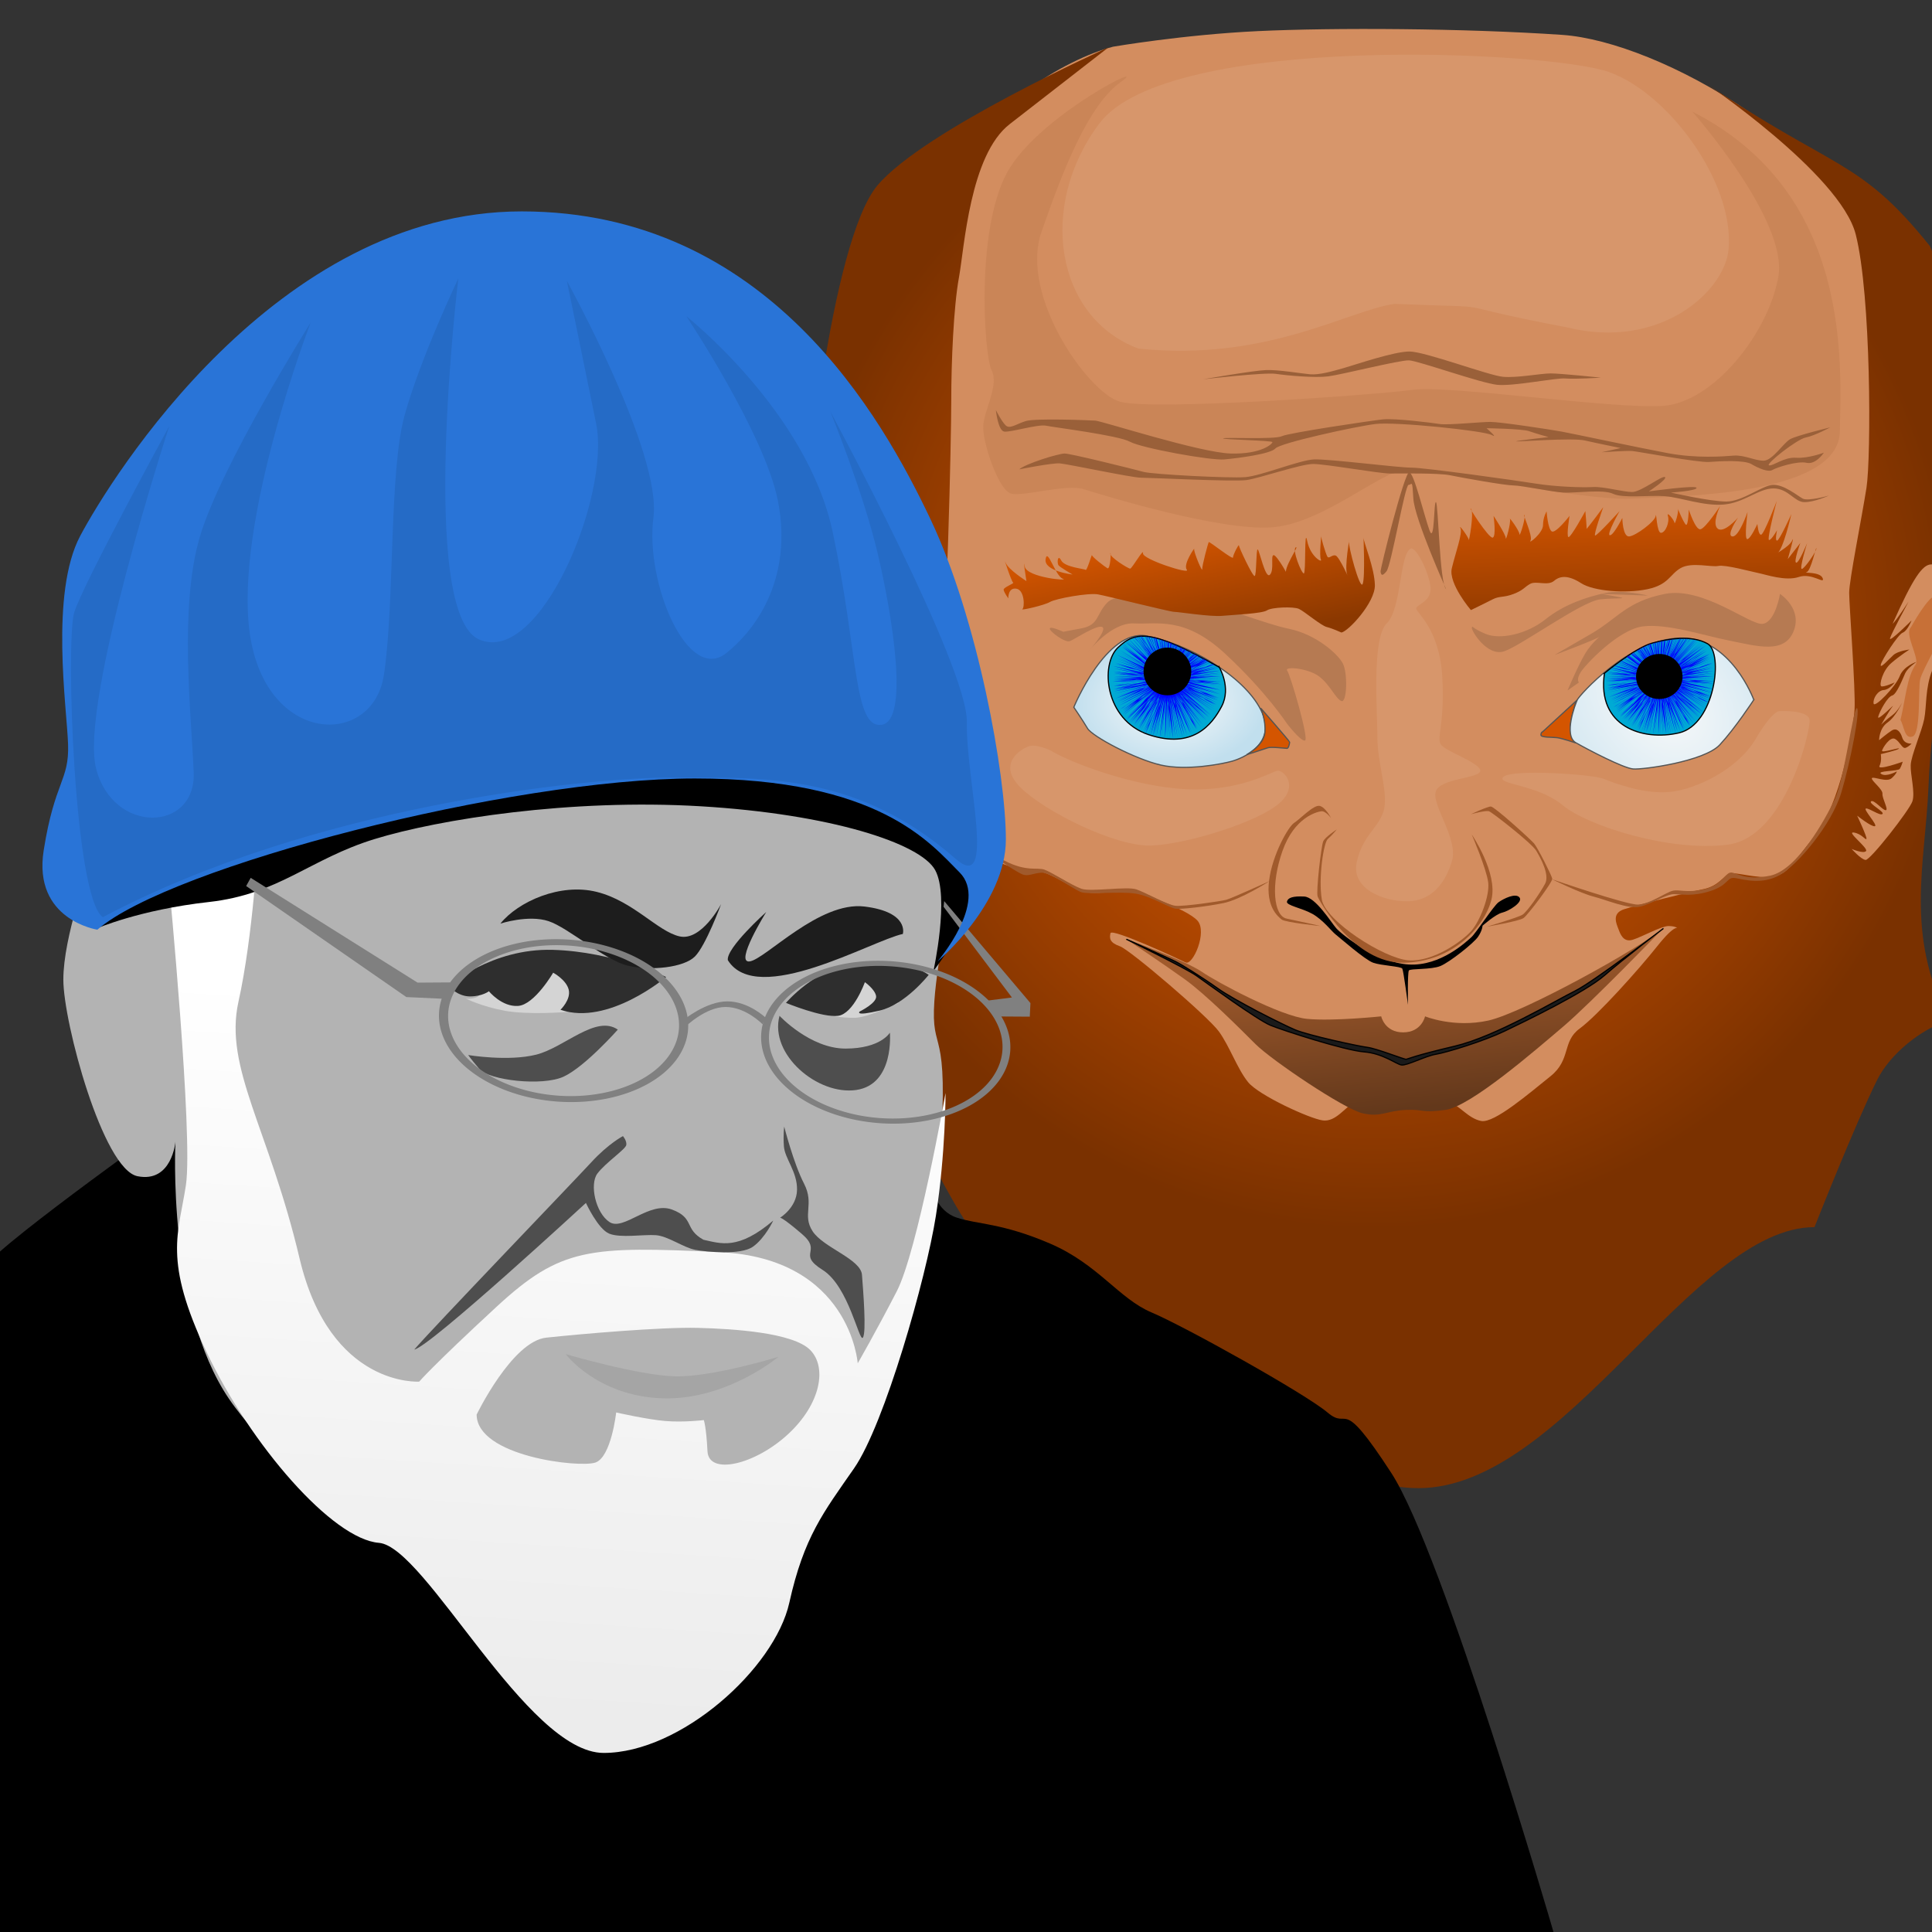 <?xml version="1.0" encoding="UTF-8" standalone="no"?>
<svg
   xmlns:dc="http://purl.org/dc/elements/1.1/"
   xmlns:cc="http://creativecommons.org/ns#"
   xmlns:rdf="http://www.w3.org/1999/02/22-rdf-syntax-ns#"
   xmlns:svg="http://www.w3.org/2000/svg"
   xmlns="http://www.w3.org/2000/svg"
   xmlns:xlink="http://www.w3.org/1999/xlink"
   xmlns:sodipodi="http://sodipodi.sourceforge.net/DTD/sodipodi-0.dtd"
   xmlns:inkscape="http://www.inkscape.org/namespaces/inkscape"
   width="1000"
   height="1000"
   id="svg7370"
   version="1.1"
   inkscape:version="0.92.1 r15371"
   sodipodi:docname="mike-keneally-gentle-giant.svg"
   inkscape:export-filename="C:\Users\Anthony Garone\Documents\GitHub\art\mike-keneally-gentle-giant\mike-keneally-gentle-giant.png"
   inkscape:export-xdpi="96"
   inkscape:export-ydpi="96">
  <rect width="100%" height="100%" fill="#333333" stroke="none"/>
  <defs
     id="defs7372">
    <linearGradient
       id="linearGradient3995">
      <stop
         offset="0"
         id="stop3997"
         style="stop-color:#f46200;stop-opacity:1" />
      <stop
         offset="1"
         id="stop3999"
         style="stop-color:#7a3100;stop-opacity:1" />
    </linearGradient>
    <linearGradient
       id="linearGradient3980">
      <stop
         offset="0"
         id="stop3982"
         style="stop-color:#a05a2c;stop-opacity:1" />
      <stop
         offset="1"
         id="stop3984"
         style="stop-color:#63381b;stop-opacity:1" />
    </linearGradient>
    <linearGradient
       id="linearGradient3970">
      <stop
         offset="0"
         id="stop3972"
         style="stop-color:#d45500;stop-opacity:1" />
      <stop
         offset="1"
         id="stop3974"
         style="stop-color:#8b3800;stop-opacity:1" />
    </linearGradient>
    <linearGradient
       id="linearGradient3942">
      <stop
         offset="0"
         id="stop3944"
         style="stop-color:#f9f9f9;stop-opacity:1" />
      <stop
         offset="1"
         id="stop3946"
         style="stop-color:#c1dfee;stop-opacity:1" />
    </linearGradient>
    <radialGradient
       inkscape:collect="always"
       xlink:href="#linearGradient3942"
       id="radialGradient3948"
       cx="745"
       cy="556.44"
       fx="745"
       fy="556.44"
       r="78.27"
       gradientTransform="matrix(1.541,1.676,-1.229,1.13,280.956,-1321.119)"
       gradientUnits="userSpaceOnUse" />
    <radialGradient
       inkscape:collect="always"
       xlink:href="#linearGradient3942"
       id="radialGradient3956"
       cx="327.89"
       cy="554.64"
       fx="327.89"
       fy="554.64"
       r="81.66"
       gradientTransform="matrix(1,0,0,0.69,0,171.731)"
       gradientUnits="userSpaceOnUse" />
    <linearGradient
       inkscape:collect="always"
       xlink:href="#linearGradient3970"
       id="linearGradient3976"
       x1="329.75"
       y1="413.72"
       x2="347.24"
       y2="507.67"
       gradientUnits="userSpaceOnUse" />
    <linearGradient
       inkscape:collect="always"
       xlink:href="#linearGradient3970"
       id="linearGradient3978"
       x1="711.08"
       y1="383.55"
       x2="714.72"
       y2="490.63"
       gradientUnits="userSpaceOnUse" />
    <linearGradient
       inkscape:collect="always"
       xlink:href="#linearGradient3980"
       id="linearGradient3986"
       x1="524.06"
       y1="769.01"
       x2="536.32"
       y2="899.32"
       gradientUnits="userSpaceOnUse" />
    <radialGradient
       inkscape:collect="always"
       xlink:href="#linearGradient3995"
       id="radialGradient4001"
       cx="501.03"
       cy="500.98"
       fx="501.03"
       fy="500.98"
       r="493.23"
       gradientTransform="matrix(1,0,0,1.015,0,-7.419)"
       gradientUnits="userSpaceOnUse" />
    <clipPath
       clipPathUnits="userSpaceOnUse"
       id="clipPath4408">
      <path
         sodipodi:nodetypes="csssc"
         inkscape:connector-curvature="0"
         id="path4410"
         d="m696.25 529.15c0 0 26.26-20.91 40.41-24.56 14.14-3.65 33.34-6.81 46.97 0.49 13.64 7.29 6.31 65.9-24.24 72.7-30.56 6.81-69.7-4.86-63.13-48.63z"
         style="fill:#00aad4;stroke-width:0.98;stroke:#000" />
    </clipPath>
    <clipPath
       clipPathUnits="userSpaceOnUse"
       id="clipPath4415">
      <path
         inkscape:connector-curvature="0"
         id="path4417"
         d="m787.83 524.52c0 0 10.35 15.5 2.02 29.86-8.33 14.36-24.75 32.82-61.87 21.65-37.12-11.17-41.16-53.56-26.01-66.55 15.15-12.99 28.28-14.13 85.86 15.04z"
         style="fill:#00aad4;stroke-width:0.95;stroke:#000" />
    </clipPath>
    <linearGradient
       id="linearGradient4885"
       inkscape:collect="always">
      <stop
         id="stop4887"
         offset="0"
         style="stop-color:#ffffff;stop-opacity:1;" />
      <stop
         id="stop4889"
         offset="1"
         style="stop-color:#ececec;stop-opacity:1" />
    </linearGradient>
    <linearGradient
       y2="914.998"
       x2="543.248"
       y1="496.795"
       x1="570.456"
       gradientUnits="userSpaceOnUse"
       id="linearGradient4893"
       xlink:href="#linearGradient4885"
       inkscape:collect="always" />
  </defs>
  <sodipodi:namedview
     id="base"
     pagecolor="#ffffff"
     bordercolor="#666666"
     borderopacity="1"
     inkscape:pageopacity="0"
     inkscape:pageshadow="2"
     inkscape:zoom="0.5"
     inkscape:cx="568.19056"
     inkscape:cy="412.22696"
     inkscape:document-units="px"
     inkscape:current-layer="layer3-0"
     showgrid="false"
     inkscape:window-width="1906"
     inkscape:window-height="1080"
     inkscape:window-x="20"
     inkscape:window-y="20"
     inkscape:window-maximized="0"
     showguides="true"
     inkscape:guide-bbox="true">
    <sodipodi:guide
       orientation="0"
       position="958.57"
       id="guide4003"
       inkscape:locked="false" />
    <sodipodi:guide
       orientation="0"
       position="402.86"
       id="guide4005"
       inkscape:locked="false" />
  </sodipodi:namedview>
  <g
     inkscape:groupmode="layer"
     id="layer10"
     inkscape:label="BG"
     style="display:none">
    <rect
       id="bg"
       width="999.76"
       height="999.76"
       x="0.12"
       y="0.12"
       style="fill:#777777"
       inkscape:label="#bg">
      <title
         id="title3060">background</title>
    </rect>
  </g>
  <g
     inkscape:groupmode="layer"
     id="layer33"
     inkscape:label="Head"
     display="inline" />
  <g
     inkscape:groupmode="layer"
     id="layer7"
     inkscape:label="Hair"
     display="inline" />
  <g
     inkscape:groupmode="layer"
     id="layer8"
     inkscape:label="Ears"
     display="inline" />
  <g
     inkscape:groupmode="layer"
     id="layer9"
     inkscape:label="Ear detail"
     display="inline" />
  <g
     inkscape:groupmode="layer"
     id="layer5"
     inkscape:label="Forehead"
     display="inline" />
  <g
     inkscape:groupmode="layer"
     id="layer6"
     inkscape:label="Wrinkles"
     display="inline" />
  <g
     inkscape:groupmode="layer"
     id="layer34"
     inkscape:label="Lips" />
  <g
     inkscape:groupmode="layer"
     id="layer3"
     inkscape:label="Cheeks" />
  <g
     inkscape:groupmode="layer"
     id="layer35"
     inkscape:label="Nose" />
  <g
     inkscape:groupmode="layer"
     id="layer36"
     inkscape:label="Eye forms" />
  <g
     inkscape:groupmode="layer"
     id="layer2"
     inkscape:label="Eye lids" />
  <g
     inkscape:groupmode="layer"
     id="layer37"
     inkscape:label="Iris" />
  <g
     inkscape:groupmode="layer"
     id="layer4"
     inkscape:label="Iris detail" />
  <g
     inkscape:groupmode="layer"
     id="layer38"
     inkscape:label="Pupils" />
  <g
     inkscape:groupmode="layer"
     id="layer39"
     inkscape:label="Eyebrows" />
  <g
     id="g1037"
     transform="matrix(0.611,0,0,0.611,405.043,24.165)">
    <path
       style="fill:#d38d5f"
       sodipodi:nodetypes="cssssssssszzc"
       inkscape:connector-curvature="0"
       id="path7968"
       d="m 280.07,0 c -39.29,10 -117.86,54.64 -132.14,115.36 -14.29,60.71 -22.14,516.43 -20,522.86 2.14,6.43 44.29,81.43 82.14,78.57 37.86,-2.86 55.71,55.71 64.29,62.14 8.57,6.43 65,55 80,72.14 15,17.14 67.86,106.43 168.57,105 100.71,-1.43 245,-211.43 267.86,-214.29 22.86,-2.86 90.71,-26.43 105,-65 14.29,-38.57 46.737,-451.842 37.14,-485 C 902.5,86.64 743.197,-4.333 660.5,-10 577.803,-15.667 466.315,-16.207 402.86,-13.201 339.405,-10.195 280.07,0 280.07,0 Z" />
    <path
       style="fill:url(#radialGradient4001)"
       sodipodi:nodetypes="csssssssssssscssssssssssssssssssssscssccscscsccsscc"
       inkscape:connector-curvature="0"
       id="path3993"
       d="m 778.83,28.74 c 0,0 117.18,78.79 130.31,130.31 13.13,51.52 13.13,188.9 9.09,214.66 -4.04,25.76 -14.65,78.29 -14.65,88.89 0,10.61 5.56,82.33 4.55,98.99 -1.01,16.67 -12.12,80.31 -33.34,106.57 -21.21,26.26 -23.23,32.83 -36.37,34.85 -13.13,2.02 -30.81,-4.04 -35.86,-2.53 -5.05,1.52 -9.6,10.61 -22.22,13.13 -12.63,2.53 -57.07,13.64 -67.68,17.17 -10.61,3.54 -6.06,12.63 -4.55,16.67 1.52,4.04 4.04,11.62 12.12,9.09 8.08,-2.53 24.24,-11.62 30.3,-11.62 6.06,0 8.08,2.02 8.08,2.02 0,0 -2.02,-4.55 -17.68,15.15 -15.66,19.7 -50.51,58.59 -65.66,69.7 -15.15,11.11 -7.07,26.26 -24.75,40.41 -17.68,14.14 -47.48,39.9 -58.59,37.88 -11.11,-2.02 -18.69,-13.64 -26.26,-15.15 -7.58,-1.52 -72.23,-5.56 -80.81,-1.01 -8.59,4.55 -16.16,17.17 -27.27,15.66 -11.11,-1.52 -54.04,-21.21 -63.13,-32.32 -9.09,-11.11 -15.66,-30.3 -24.75,-42.93 -9.09,-12.63 -75.26,-69.2 -83.84,-72.23 -8.59,-3.03 -9.09,-6.57 -8.08,-11.11 1.01,-4.55 57.58,21.72 63.64,24.75 6.06,3.03 18.69,-25.76 10.1,-35.36 -8.59,-9.6 -47.98,-23.74 -56.57,-24.75 -8.59,-1.01 -33.34,3.54 -42.43,-0.51 -9.09,-4.04 -26.77,-15.66 -34.35,-16.16 -7.58,-0.51 -32.32,-3.03 -44.45,-14.65 -12.12,-11.62 -48.49,-36.37 -41.42,-113.64 7.07,-77.28 10.61,-237.89 10.61,-270.72 0,-32.83 1.99,-79.8 6.54,-104.55 4.55,-24.75 9.12,-103.54 42.96,-129.8 33.84,-26.26 83.84,-65.15 83.84,-65.15 0,0 -156.57,70.21 -195.97,117.18 -39.4,46.97 -63.64,274.26 -61.11,316.18 2.53,41.92 25.76,121.72 28.28,143.44 -5.99,83.4 -29.17,177.31 -35.86,246.98 20.2,7.07 68.69,33.34 79.8,54.04 11.11,20.71 59.6,116.17 67.68,121.72 106.771,0.69 250.497,221.292 379.732,221.112 C 662.391,1220.93 771.51,999.99 874.2,999.99 c 0,0 34.3,-87.04 53.1,-124.75 10.89,-21.84 36.87,-42.93 60.61,-50.51 -37.51,-74.1 -19.87,-131.81 -17.17,-197.48 1.01,-30.3 8.08,-94.95 12.12,-106.07 4.04,-11.11 15.15,-17.68 15.15,-36.87 0,-19.19 -0.51,-264.66 -26.26,-315.67 C 911.52,93.65 891.01,105.2 778.83,28.74 Z" />
    <path
       inkscape:connector-curvature="0"
       id="path4012"
       d="m 940.36,488.93 c 17.5,-39.29 25.36,-50.36 32.86,-50.36 7.5,0 21.43,6.07 21.07,40 -0.36,33.93 -14.29,34.29 -20.36,49.64 -6.07,15.36 -4.64,30.71 -6.79,41.43 -2.14,10.71 -11.07,30.71 -11.43,38.93 -0.36,8.21 3.93,23.21 1.43,30.71 -2.5,7.5 -35.71,50 -39.64,49.64 -3.93,-0.36 -11.79,-9.29 -11.79,-9.29 0,0 10,4.29 12.14,1.79 2.14,-2.5 -17.14,-16.79 -10.36,-15.71 6.79,1.07 10,6.79 10.71,5.36 0.71,-1.43 -7.86,-19.64 -7.86,-19.64 0,0 12.14,9.64 15,8.93 2.86,-0.71 -10.36,-14.64 -7.5,-15 2.86,-0.36 11.79,6.43 13.93,4.64 2.14,-1.79 -12.14,-8.93 -9.64,-10.71 2.5,-1.79 10,7.86 12.5,7.5 2.5,-0.36 -3.21,-10 -2.86,-13.93 0.36,-3.93 -10,-11.43 -8.93,-13.21 1.07,-1.79 12.5,3.93 16.79,0 4.29,-3.93 4.29,-5.71 4.29,-5.71 0,0 -8.93,5 -13.21,2.14 -4.29,-2.86 14.29,-2.14 15.71,-4.29 1.43,-2.14 2.5,-6.07 2.5,-6.07 0,0 -21.79,7.86 -19.64,3.57 2.14,-4.29 1.07,-10 1.07,-10 0,0 13.93,-3.21 15.36,-4.64 1.43,-1.43 -14.64,3.93 -14.29,1.79 0.36,-2.14 6.79,-12.5 11.07,-10 4.29,2.5 6.07,8.57 8.93,7.5 2.86,-1.07 5,-3.57 5,-3.57 0,0 -6.07,0.71 -7.86,-5 -1.79,-5.71 -5,-8.57 -8.93,-6.07 -3.93,2.5 -10.71,8.21 -10.71,8.21 0,0 0,-10 7.14,-15 7.14,-5 12.5,-17.14 12.5,-17.14 0,0 -3.57,7.5 -8.57,11.07 -5,3.57 -9.29,7.86 -9.29,7.86 0,0 6.79,-11.79 9.64,-15.36 2.86,-3.57 -13.57,13.57 -12.14,8.57 1.43,-5 7.86,-16.79 11.79,-17.86 3.93,-1.07 8.93,-14.29 11.07,-18.93 2.14,-4.64 9.64,-9.64 9.64,-9.64 0,0 -11.07,3.57 -14.29,12.14 -3.21,8.57 -21.43,27.5 -22.14,23.21 -0.71,-4.29 3.57,-11.07 8.57,-11.43 5,-0.36 9.29,-6.43 9.29,-6.43 0,0 -9.64,4.29 -11.43,3.21 -1.79,-1.07 1.07,-13.21 8.57,-19.64 7.5,-6.43 15.36,-11.43 15.36,-11.43 0,0 -9.64,1.07 -13.57,4.64 -3.93,3.57 -11.43,12.14 -10.71,8.21 0.71,-3.93 14.64,-25.71 18.57,-27.14 3.93,-1.43 7.5,-10.36 7.5,-10.36 0,0 -19.64,19.64 -18.21,15 1.43,-4.63 15.72,-31.06 15.72,-31.06 0,0 -10,15.71 -13.57,18.93 z"
       style="fill:#d38d5f" />
    <path
       inkscape:connector-curvature="0"
       id="path4014"
       d="m 106.07,704.29 c 0,0 -35,-22.14 -37.86,-39.64 -2.86,-17.5 4.29,-37.14 2.14,-44.29 -2.14,-7.14 -8.57,-27.5 -6.07,-38.21 2.5,-10.71 5.36,-17.86 3.93,-26.79 C 66.79,546.43 50,509.29 50,489.29 c 0,-20 -5.36,-37.14 7.14,-45 12.5,-7.86 22.5,-7.86 30.36,-3.21 7.86,4.64 19.29,25.71 19.29,25.71 0,0 -10.36,-8.21 -13.93,-7.86 -3.57,0.36 15,10.71 17.14,21.07 2.14,10.36 -13.21,1.07 -13.21,1.07 0,0 16.07,10.71 16.07,16.43 0,5.71 5,16.79 3.57,19.29 -1.43,2.5 -9.29,-17.14 -11.07,-17.14 -1.79,0 11.79,23.57 9.29,26.43 -2.5,2.86 -15.36,-14.64 -15.36,-14.64 0,0 2.14,14.64 6.79,17.5 4.64,2.86 6.79,11.79 6.79,11.79 0,0 -18.57,-13.21 -18.93,-11.79 -0.36,1.43 25,20 22.5,22.5 -2.5,2.5 -18.93,-15.71 -18.93,-15.71 0,0 3.93,14.29 9.64,19.64 5.71,5.36 9.64,11.79 6.43,12.5 -3.21,0.71 -15,-10.36 -18.93,-18.93 -3.93,-8.57 -5.71,-19.64 -5.71,-19.64 0,0 1.43,20 3.93,23.57 2.5,3.57 -11.43,-13.21 -11.43,-13.21 0,0 12.5,18.57 10,18.57 -2.5,0 -15,-9.29 -15,-9.29 0,0 18.93,14.64 17.86,17.14 -1.07,2.5 -12.86,3.21 -15.71,5.36 -2.86,2.14 16.07,-2.86 16.79,0.36 0.69,3.2 -16.45,9.27 -16.81,11.41 -0.36,2.15 16.43,-7.85 16.43,-6.78 0,1.07 -11.43,11.43 -12.14,13.93 -0.71,2.5 12.86,-6.79 12.86,-3.21 0,3.57 -5,8.21 -1.43,8.21 3.57,0 16.79,0 13.21,6.07 -3.57,6.07 -19.64,-3.57 -19.64,-3.57 0,0 6.79,8.57 10.71,8.57 3.93,0 6.43,10 0,9.29 -6.43,-0.72 -15.71,-11.79 -15.71,-9.65 0,2.14 10.36,16.43 13.93,14.29 3.57,-2.15 -7.86,9.64 -7.86,9.64 0,0 6.43,-3.93 5.36,-0.36 -1.08,3.57 -3.58,19.29 -9.29,17.86 -5.71,-1.43 5.36,5.71 6.43,2.5 1.07,-3.21 3.57,6.43 0.36,10 -3.21,3.57 5.36,1.07 5.36,1.07 0,0 0.71,11.79 -2.86,12.5 -3.57,0.71 4.29,5 6.07,1.43 1.79,-3.57 7.14,-7.5 7.14,-7.5 0,0 0.36,13.21 -6.07,13.57 -6.43,0.36 6.43,9.29 6.43,13.57 0,4.29 -1.79,9.64 -1.79,9.64 z"
       style="fill:#d38d5f" />
    <path
       sodipodi:nodetypes="csssccc"
       inkscape:connector-curvature="0"
       id="path4019"
       d="m 96.47,517.9 c -5.3,-9.85 2.78,-18.94 0.51,-24.24 -2.27,-5.3 -28.79,-43.44 -34.85,-37.88 -6.06,5.56 -10.35,32.58 -2.02,50.51 8.33,17.93 14.14,43.18 11.87,59.09 6.44,-5.64 3.47,-21.26 10.86,-26.52 3.54,-8.59 14.39,-16.67 13.64,-20.96 z"
       style="fill:#c77037" />
    <path
       sodipodi:nodetypes="cssssccc"
       inkscape:connector-curvature="0"
       id="path4025"
       d="m 955.86,491.89 c 0,0 15.15,-27.78 21.47,-26.77 6.31,1.01 15.4,10.61 12.37,18.44 -3.03,7.83 -24.24,44.19 -26.01,52.53 -1.77,8.33 0.76,45.46 -6.31,48.23 -7.07,2.78 -7.32,-9.34 -10.35,-13.89 4.42,-18.4 5.48,-36.86 13.13,-47.48 2.53,-6.06 -10.1,-26.01 -4.29,-31.06 z"
       style="fill:#c77037" />
    <path
       sodipodi:nodetypes="ccssscc"
       inkscape:connector-curvature="0"
       id="path3909"
       d="m 518.58,217.86 c 102.36,4.2 29.17,-2.36 146.29,20 78.36,19.29 133.45,-30.48 136.56,-66.43 C 806.31,115 750.45,39.29 699.98,21.43 649.51,3.57 326.39,-12.14 268.42,65 c -52.48,69.84 -37.31,164.29 32.91,190.71 108.1,11.46 178.1,-32.44 217.25,-37.85 z"
       style="fill:#d7966b" />
    <path
       style="opacity:0.35;fill:#bb7648"
       sodipodi:nodetypes="csssssssssssssssc"
       inkscape:connector-curvature="0"
       id="path3911"
       d="m 770.71,55 c 0,0 81.43,92.14 72.86,140 -8.57,47.86 -55,106.43 -97.86,109.29 -42.85,2.85 -180.71,-17.86 -212.14,-13.58 -31.43,4.29 -220.71,17.86 -247.86,10 -27.14,-7.86 -85,-90 -66.43,-143.57 18.57,-53.57 40,-107.86 67.14,-127.14 27.14,-19.29 -63.57,25 -93.57,72.14 -30,47.14 -22.14,160 -15.71,172.14 6.43,12.14 -6.43,33.57 -7.14,47.14 -0.71,13.58 12.86,54.29 23.57,57.15 10.72,2.86 46.43,-8.57 62.14,-3.57 15.72,5 115.72,35.71 159.29,32.14 43.57,-3.57 92.86,-48.57 114.29,-49.29 21.43,-0.71 149.29,27.14 189.29,25 40,-2.14 176.43,-2.14 177.14,-57.14 0.71,-55 11.43,-201.43 -125,-270.71 z" />
    <path
       style="display:inline;fill:#9a6039"
       inkscape:connector-curvature="0"
       id="path3914"
       d="m 562.15,459.57 c 0,0 -26.77,-59.6 -27.78,-76.77 -1.01,-17.17 -1.01,-11.62 -4.04,-11.62 -3.03,0 -14.65,68.19 -18.69,73.24 -4.04,5.05 -4.55,2.53 -5.05,0.51 -0.51,-2.02 20.2,-84.35 24.24,-84.35 4.04,0 12.63,36.37 17.17,48.99 4.55,12.63 3.54,-25.25 5.56,-23.74 2.02,1.52 3.03,68.69 8.59,73.74 z" />
    <path
       style="display:inline;fill:#9a6039"
       inkscape:connector-curvature="0"
       id="path3916"
       d="m 200.52,358.05 c 0,0 27.78,-5.56 34.35,-5.05 6.57,0.51 61.11,12.12 68.69,12.12 7.58,0 78.29,3.54 89.4,2.02 11.11,-1.52 45.96,-13.64 56.57,-13.64 10.61,0 55.56,8.08 65.15,8.08 9.6,0 41.42,-0.51 51.01,1.52 9.6,2.02 46.47,8.59 53.54,8.59 7.07,0 32.83,5.56 42.43,6.06 9.6,0.51 33.34,-3.03 41.92,1.01 8.59,4.04 30.81,1.01 43.94,2.02 13.13,1.01 32.83,8.59 50,7.07 17.17,-1.52 29.29,-13.64 41.92,-13.64 12.63,0 17.68,11.62 26.26,11.62 8.59,0 20.71,-5.56 20.71,-5.56 0,0 -17.68,5.05 -22.22,2.53 -4.55,-2.53 -16.16,-12.12 -25.25,-11.62 -9.09,0.51 -25.76,14.14 -39.4,14.14 -13.64,0 -46.97,-7.58 -46.97,-7.58 0,0 22.22,-1.52 21.72,-4.04 -0.51,-2.53 -40.41,3.03 -40.41,3.03 0,0 16.16,-10.61 13.64,-12.12 -2.53,-1.52 -20.2,12.63 -27.78,12.63 -7.58,0 -24.38,-4.74 -33.13,-4.21 -8.75,0.54 -31.43,-0.18 -48.21,-2.86 -16.79,-2.68 -94.29,-13.57 -105.71,-13.57 -11.43,0 -70.18,-7.5 -82.5,-6.96 -12.32,0.54 -44.64,13.93 -58.21,15 -13.57,1.07 -78.57,-2.32 -86.25,-4.46 -7.68,-2.14 -61.61,-15.54 -66.79,-15.54 -5.18,0 -33.08,8.6 -38.41,13.41 z" />
    <path
       style="display:inline;fill:#9a6039"
       inkscape:connector-curvature="0"
       id="path3918"
       d="m 180.71,307.86 c 0,0 1.79,17.5 7.14,18.21 5.36,0.71 28.57,-6.43 35.36,-5 6.79,1.43 61.43,8.21 71.07,13.57 9.64,5.36 68.21,16.07 80,15 11.79,-1.07 39.29,-4.64 43.21,-9.29 3.93,-4.64 67.5,-18.57 84.64,-20.71 17.14,-2.14 92.14,5.71 98.57,9.29 6.43,3.57 -4.29,-5.71 -4.29,-5.71 0,0 30,0.36 36.07,2.5 6.07,2.14 16.43,5 16.43,5 0,0 -25.71,2.86 -27.5,3.57 -1.79,0.71 47.5,-3.21 58.21,-0.71 C 690.36,336.07 710,340 710,340 l -16.07,3.57 c 0,0 21.07,-1.43 25.71,-1.07 4.64,0.36 56.07,10 65.36,9.29 9.29,-0.71 29.64,-1.79 35.71,1.79 6.07,3.57 14.29,7.14 17.86,5 3.57,-2.14 21.07,-7.86 28.93,-6.07 7.86,1.79 14.64,-8.57 14.64,-8.57 0,0 -13.21,5 -23.57,4.29 -10.36,-0.71 -19.29,7.14 -22.86,6.43 -3.57,-0.73 23.58,-22.16 31.08,-23.59 7.5,-1.43 20.71,-8.57 20.71,-8.57 0,0 -28.21,6.79 -33.93,10 -5.71,3.21 -15,18.21 -22.5,18.21 -7.5,0 -16.43,-5 -25.36,-4.29 -8.93,0.71 -31.43,2.5 -56.07,-2.14 -24.64,-4.64 -80,-16.42 -89.64,-18.21 -9.64,-1.79 -52.14,-8.21 -60.36,-8.21 -8.21,0 -36.07,2.86 -42.86,1.79 -6.79,-1.07 -38.21,-5 -48.21,-3.93 -10,1.07 -80,11.43 -85.71,14.29 -5.71,2.86 -48.57,0.71 -49.64,1.79 -1.08,1.06 41.78,1.77 41.78,3.2 0,1.43 -9.29,10.36 -35.36,9.64 -26.07,-0.71 -108.93,-27.5 -114.64,-27.86 -5.71,-0.36 -50.71,-2.14 -58.93,0.36 -8.21,2.5 -13.57,7.14 -17.14,3.57 -3.57,-3.57 -8.21,-12.86 -8.21,-12.86 z" />
    <path
       style="display:inline;fill:#9a6039"
       inkscape:connector-curvature="0"
       id="path3920"
       d="m 356.07,281.79 c 0,0 52.14,-6.07 61.79,-4.64 9.64,1.43 32.86,3.57 44.29,2.14 11.43,-1.43 60.71,-13.93 68.57,-13.57 7.86,0.36 60.71,19.29 74.64,20.71 13.93,1.43 49.64,-6.07 57.86,-5.36 8.21,0.71 30,-0.71 30,-0.71 0,0 -33.93,-3.57 -42.5,-3.57 -8.57,0 -28.21,3.93 -40.36,2.86 -12.14,-1.07 -66.07,-21.43 -79.29,-21.43 -13.21,0 -45.36,11.07 -55.36,13.93 -10,2.86 -21.07,6.07 -28.93,5.36 -7.86,-0.71 -26.43,-3.93 -37.14,-3.57 -10.71,0.36 -53.57,7.86 -53.57,7.86 z" />
    <path
       inkscape:connector-curvature="0"
       id="path7971"
       d="m 746.43,746.43 c 0,0 -61.43,63.57 -85,83.57 -23.57,20 -78.57,67.86 -100,70.71 -21.43,2.86 -17.14,-0.71 -33.57,0 -16.43,0.71 -20.71,6.43 -36.43,2.86 -15.72,-3.57 -77.14,-45 -90.72,-58.57 -13.57,-13.57 -42.14,-42.14 -60,-55 -17.86,-12.86 -50,-34.29 -50,-34.29 0,0 50.71,18.57 64.29,27.86 13.57,9.29 67.14,37.86 89.29,40 22.14,2.14 62.86,-2.14 62.86,-2.14 0,0 2.86,13.57 18.57,13.57 15.71,0 18.57,-13.57 18.57,-13.57 0,0 24.29,10 53.57,3.57 29.29,-6.43 130,-62.14 148.57,-78.57 z"
       style="fill:url(#linearGradient3986)" />
    <path
       style="fill:#1a1a1a;stroke:#000000"
       inkscape:connector-curvature="0"
       id="path7973"
       d="m 291.68,756.3 c 0,0 50.26,24.5 59.09,30.81 8.84,6.31 51.52,37.38 62.63,41.92 11.11,4.55 62.88,21.21 79.04,22.48 16.16,1.26 27.27,10.35 31.82,11.11 4.55,0.76 20.2,-7.58 29.29,-9.09 9.09,-1.52 40.41,-11.11 57.83,-19.45 17.43,-8.33 68.69,-33.08 85.11,-47.48 16.41,-14.39 49.75,-39.65 49.75,-39.65 0,0 -59.09,45.2 -75,53.03 -15.91,7.83 -67.43,38.64 -101.77,46.72 -34.35,8.08 -39.65,10.86 -41.16,11.11 -1.52,0.25 -25,-9.09 -32.83,-10.1 -7.83,-1.01 -50,-10.1 -61.37,-14.9 -11.36,-4.8 -51.27,-25 -65.15,-34.85 -13.89,-9.85 -30.56,-20.2 -36.11,-22.98 -5.56,-2.78 -41.16,-18.69 -41.16,-18.69 z" />
    <path
       inkscape:connector-curvature="0"
       id="path3891"
       d="m 651.8,705.29 c 0,0 24.24,11.87 35.1,14.65 10.86,2.78 29.55,10.86 39.4,8.59 9.85,-2.27 22.22,-10.61 28.79,-10.61 6.57,0 15.91,2.27 31.31,-2.78 15.4,-5.05 13.38,-12.12 20.71,-10.86 7.32,1.26 22.73,5.81 37.63,-2.53 14.9,-8.33 43.94,-42.68 52.02,-69.45 8.08,-26.77 16.41,-70.96 13.38,-71.97 -3.03,-1.01 -10.61,59.85 -18.69,77.02 -8.08,17.17 -31.82,60.1 -54.8,64.9 -22.98,4.8 -29.55,-3.79 -34.09,-2.53 -4.55,1.26 -7.58,10.86 -22.22,14.14 -14.65,3.28 -20.71,-0.25 -26.52,1.26 -5.81,1.52 -19.45,11.36 -29.29,11.62 -9.85,0.25 -72.73,-21.47 -72.73,-21.47 z"
       style="fill:#a05a2c" />
    <path
       inkscape:connector-curvature="0"
       id="path3893"
       d="m 412.65,706.8 c 0,0 -24.24,15.66 -39.14,18.69 -14.9,3.03 -35.36,5.3 -40.41,4.8 -5.05,-0.51 -21.21,-10.86 -34.35,-12.88 -13.13,-2.02 -39.9,1.01 -45.96,-1.26 -6.06,-2.27 -26.01,-16.92 -33.59,-16.41 -7.58,0.51 -11.11,3.54 -16.41,1.26 -5.3,-2.27 -57.07,-33.08 -62.88,-61.62 -5.81,-28.54 -7.07,-75.26 -5.81,-75.26 1.26,0 3.28,71.47 10.86,82.33 7.58,10.86 24.5,33.59 43.18,43.18 18.69,9.6 27.53,5.3 33.84,7.58 6.31,2.27 23.23,13.38 31.31,16.16 8.08,2.78 38.39,-2.27 46.47,0.51 8.08,2.78 26.26,13.13 33.08,13.89 6.82,0.76 38.13,-3.79 42.93,-5.05 4.8,-1.26 36.87,-15.91 36.87,-15.91 z"
       style="fill:#a05a2c" />
    <path
       inkscape:connector-curvature="0"
       id="path7976"
       d="m 592.96,744.68 c 0,0 11.11,-9.85 16.67,-11.11 5.56,-1.26 17.93,-8.84 14.65,-12.88 -3.28,-4.04 -13.38,1.01 -17.68,4.04 -4.29,3.03 -19.19,26.26 -23.23,29.8 -4.04,3.54 -25.76,24.5 -52.78,22.98 -27.02,-1.52 -57.07,-25.51 -61.62,-30.81 -4.55,-5.3 -17.43,-26.26 -27.02,-26.77 -9.6,-0.51 -13.89,1.01 -14.65,4.29 -0.76,3.28 12.37,5.3 21.47,10.35 9.09,5.05 16.41,14.9 19.7,17.43 3.28,2.53 24.75,21.47 31.82,23.99 7.07,2.53 23.74,3.03 24.75,5.05 1.01,2.02 4.8,30.56 4.8,30.56 0,0 -0.51,-27.27 0.76,-29.04 1.26,-1.77 18.94,-0.51 26.77,-3.79 7.83,-3.28 28.03,-19.19 31.82,-24.75 3.79,-5.56 3.79,-9.34 3.79,-9.34 z"
       style="fill:#000000" />
    <path
       inkscape:connector-curvature="0"
       id="path7978"
       d="m 583.11,650.23 c 0,0 12.63,-3.54 15.4,-2.53 2.78,1.01 36.11,27.02 39.9,33.34 3.79,6.31 11.62,20.46 7.58,28.03 -4.04,7.58 -15.15,23.74 -19.19,26.26 -4.04,2.53 -30.05,10.1 -30.05,10.1 0,0 27.27,-4.55 31.06,-7.32 3.79,-2.78 24.75,-30.56 24.24,-33.34 -0.51,-2.78 -12.37,-26.26 -15.4,-29.8 -3.03,-3.54 -33.59,-31.31 -36.62,-31.31 -3.03,0 -16.92,6.57 -16.92,6.57 z"
       style="fill:#a05a2c" />
    <path
       inkscape:connector-curvature="0"
       id="path7980"
       d="m 464.67,653.52 c 0,0 -4.55,-6.31 -8.33,-5.81 -3.79,0.51 -22.73,5.05 -32.83,33.59 -10.1,28.54 -7.58,55.05 3.54,57.33 11.11,2.27 28.79,6.31 28.79,6.31 0,0 -30.05,-3.03 -33.08,-5.56 -3.03,-2.53 -13.38,-10.61 -10.61,-32.83 2.78,-22.22 16.41,-45.96 21.21,-48.99 4.8,-3.03 16.67,-15.66 21.72,-14.39 5.05,1.26 9.6,10.35 9.6,10.35 z"
       style="fill:#a05a2c" />
    <path
       inkscape:connector-curvature="0"
       id="path7982"
       d="m 583.87,667.41 c 0,0 12.37,28.79 13.89,40.41 1.52,11.62 -7.07,33.34 -14.65,41.67 -7.58,8.33 -32.07,26.01 -52.78,24.5 -20.71,-1.52 -70.46,-33.34 -73.49,-51.52 -3.03,-18.18 1.52,-48.23 5.05,-51.27 3.54,-3.03 7.58,-8.08 7.58,-8.08 0,0 -9.6,6.31 -11.36,9.85 -1.77,3.54 -6.31,42.93 -4.8,46.97 1.52,4.04 31.06,56.82 72.98,56.06 41.92,-0.76 68.69,-31.06 74.25,-53.54 5.56,-22.48 -16.67,-55.05 -16.67,-55.05 z"
       style="fill:#a05a2c" />
    <path
       inkscape:connector-curvature="0"
       id="path3899"
       d="m 532.5,425 c 5.71,0 17.14,25.36 16.43,35.36 -0.71,10 -11.43,12.14 -12.14,15.36 -0.71,3.21 20,16.79 22.14,58.93 2.14,42.14 -5.71,51.43 -0.71,57.14 5,5.71 33.57,15.36 32.86,21.79 -0.71,6.43 -35,6.07 -37.86,17.86 -2.86,11.79 19.29,40 13.93,58.21 -5.36,18.21 -16.79,33.93 -37.5,34.29 -20.71,0.36 -48.21,-10.71 -43.21,-33.21 5,-22.5 17.5,-27.86 22.5,-42.5 5,-14.64 -5,-40.36 -5,-62.5 0,-22.14 -5,-84.64 7.86,-97.14 12.84,-12.52 10.7,-59.66 20.7,-63.59 z"
       style="fill:#d7966b" />
    <path
       style="fill:url(#radialGradient3956);fill-opacity:1;stroke:#545454"
       sodipodi:nodetypes="csssssc"
       inkscape:connector-curvature="0"
       id="path7985"
       d="m 246.73,559.57 c 0,0 27.53,-66.92 61.87,-60.36 34.35,6.57 81.57,33.08 96.47,62.38 14.9,29.29 -16.16,41.42 -24.24,43.69 -8.08,2.27 -38.39,8.33 -60.36,3.28 -21.97,-5.05 -58.08,-24.24 -62.12,-31.06 -4.04,-6.82 -11.62,-17.93 -11.62,-17.93 z" />
    <path
       style="fill:#d45500;stroke:#545454"
       inkscape:connector-curvature="0"
       id="path7987"
       d="m 405.07,560.33 c 0,0 24.5,28.03 24.5,28.79 0,0.76 -0.76,5.3 -2.27,5.3 -1.52,0 -13.38,-1.52 -16.16,-0.51 -2.78,1.01 -17.93,5.81 -17.93,5.81 0,0 14.39,-7.83 15.4,-18.44 1.01,-10.61 -3.54,-20.96 -3.54,-20.96 z" />
    <path
       style="fill:#d45500;stroke:#545454"
       inkscape:connector-curvature="0"
       id="path7989"
       d="m 671.5,589.63 c 0,0 -4.55,-9.09 -4.04,-15.15 0.51,-6.06 4.8,-20.2 4.8,-20.2 l -28.28,26.01 c 0,0 -1.52,0.51 -1.52,2.78 0,2.27 9.6,1.77 13.64,2.27 4.04,0.51 15.4,4.29 15.4,4.29 z" />
    <path
       style="fill:url(#radialGradient3948);stroke:#545454"
       inkscape:connector-curvature="0"
       id="path7991"
       d="m 822.77,553.26 c 0,0 -19.45,-53.29 -62.63,-52.28 -43.18,1.01 -85.11,48.49 -86.87,52.28 -1.77,3.79 -11.87,30.3 -1.26,36.37 10.61,6.06 40.15,21.47 48.49,22.22 8.33,0.76 60.36,-6.31 73.49,-20.46 13.13,-14.14 28.79,-38.13 28.79,-38.13 z" />
    <path
       style="fill:#000000;fill-opacity:0.14"
       inkscape:connector-curvature="0"
       id="path3884"
       d="m 845,463.57 c 0,0 -3.93,23.93 -14.64,25.36 -10.72,1.43 -50.36,-31.79 -82.86,-25.36 -32.5,6.43 -40,20.72 -62.14,33.57 -22.15,12.86 -31.43,18.22 -31.43,18.22 0,0 35.36,-13.21 38.57,-15.71 3.21,-2.5 -6.43,3.93 -12.86,15 -6.43,11.06 -14.64,30.71 -14.64,30.71 l 9.64,-6.79 c 0,0 -2.5,-2.14 1.43,-8.57 3.93,-6.43 32.14,-36.43 52.86,-38.93 20.71,-2.5 50.36,7.5 73.57,12.14 23.21,4.64 46.07,11.43 53.93,-7.86 C 864.29,476.07 845,463.57 845,463.57 Z" />
    <path
       style="fill:#000000;fill-opacity:0.14"
       inkscape:connector-curvature="0"
       id="path3886"
       d="m 259.29,512.14 c 0,0 19.29,-24.64 38.57,-23.57 19.29,1.07 42.5,-6.43 77.14,25.71 34.64,32.14 52.14,58.93 52.14,58.93 0,0 11.43,15 15.36,14.64 3.93,-0.36 -12.14,-55.36 -15,-59.29 -2.86,-3.93 17.86,-2.14 27.14,5 9.29,7.14 13.57,18.21 18.57,20.71 5,2.5 5.71,-23.57 1.43,-31.79 -4.29,-8.21 -22.86,-24.64 -45.36,-29.29 -22.5,-4.64 -55,-19.29 -79.29,-22.14 -24.29,-2.86 -64.64,-10.36 -74.64,-0.36 -10,10 -6.79,19.29 -22.5,22.14 -15.71,2.86 -15,2.86 -15,2.86 0,0 -10.71,-5 -11.43,-2.86 -0.71,2.14 12.86,12.5 17.14,10.71 4.29,-1.79 23.57,-14.64 27.5,-11.79 3.93,2.86 -11.79,20.36 -11.79,20.36 z" />
    <path
       style="fill:#00aad4;stroke:#000000"
       sodipodi:nodetypes="csssc"
       inkscape:connector-curvature="0"
       id="path7994"
       d="m 696.25,530.78 c 0,0 26.26,-21.72 40.41,-25.51 14.14,-3.79 33.34,-7.07 46.97,0.51 13.64,7.58 6.31,68.44 -24.24,75.51 -30.56,7.07 -69.7,-5.05 -63.13,-50.51 z" />
    <path
       style="fill:#00aad4;stroke:#000000"
       inkscape:connector-curvature="0"
       id="path7996"
       d="m 369.97,525.73 c 0,0 10.35,17.17 2.02,33.08 -8.33,15.91 -24.75,36.37 -61.87,23.99 -37.12,-12.37 -41.16,-59.35 -26.01,-73.74 15.15,-14.39 28.28,-15.66 85.86,16.67 z" />
    <path
       clip-path="url(#clipPath4408)"
       transform="matrix(1,0,0,1.039,0,-18.773)"
       inkscape:transform-center-y="-0.24"
       inkscape:transform-center-x="-0.09"
       d="m 769.346,570.498 -17.483,-26.308 17.294,27.498 -18.128,-26.495 17.85,26.706 -16.949,-27.82 16.572,27.952 -18.006,-27.342 16.984,29.182 -16.881,-28.509 15.669,27.957 -15.965,-27.82 14.582,28.916 -15.079,-28.027 13.705,28.832 -14.601,-29.089 14.89,28.937 -14.151,-30.075 13.542,29.793 -14.112,-28.199 12.603,29.058 -12.463,-28.755 11.892,28.715 -11.952,-29.292 11.377,29.898 -12.744,-29.624 10.575,29.844 -9.299,-29.968 9.191,30.987 -9.949,-31.833 8.216,32.216 -8.349,-31.681 8.581,31.97 -9.739,-31.517 7.733,31.675 -8.264,-31.721 7.396,32.267 -7.018,-31.3 5.651,31.027 -6.383,-31.547 6.452,30.736 -6.374,-31.496 4.48,32.312 -5.512,-32.521 4.782,32.832 -4.904,-32.434 3.872,33.099 -3.365,-32.635 2.862,31.247 -3.185,-31.526 3.291,32.121 -4.622,-30.844 2.892,30.777 -2.486,-31.573 1.383,31.818 -1.806,-31.317 1.613,30.898 -1.407,-30.535 -0.625,31.176 0.203,-31.539 -1.604,30.814 1.909,-30.626 -2.003,30.79 0.572,-30.778 -1.774,31.898 1.255,-33.565 -1.249,33.139 1.654,-32.109 -3.285,32.15 3.063,-31.891 -3.765,31.68 4.27,-32.661 -5.5,32.977 4.27,-32.545 -5.003,31.177 4.981,-31.267 -7.074,31.058 6.14,-30.693 -6.173,31.939 6.252,-32 -7.721,30.308 7.088,-30.101 -8.156,29.707 8.536,-29.722 -9.005,29.718 8.672,-31.052 -8.543,32.047 7.484,-31.485 -9.32,31.297 10.296,-32.101 -10.802,30.973 9.135,-30.158 -10.68,30.091 10.32,-30.99 -10.056,30.543 9.895,-30.725 -12.572,29.358 13.439,-28.53 -13.413,29.596 11.917,-29.872 -12.927,28.33 13.467,-28.137 -13.379,28.318 12.482,-28 -13.429,27.408 14.568,-28.049 -16.981,27.044 16.683,-27.762 -17.469,28.811 17.372,-28.654 -17.686,26.827 16.154,-26.385 -17.031,25.606 17.632,-25.842 -17.485,26.928 16.75,-27.258 -17.341,26.284 17.178,-26.962 -18.404,25.297 18.368,-25.613 -19.025,25.839 18.463,-25.829 -19.754,25.161 20.516,-24.616 -20.412,23.408 19.571,-25.158 -21.639,25.598 20.539,-24.979 -20.299,23.199 21.533,-23.239 -22.737,23.455 21.427,-24.248 -21.765,23.64 21.963,-24.247 -22.834,24.203 23.53,-23.227 -25.268,21.53 23.522,-22.542 -23.034,21.458 22.795,-22.036 -23.27,22.282 23.531,-21.321 -24.244,21.047 25.003,-22.332 -25.854,20.754 25.279,-20.297 -25.259,18.666 24.354,-19.61 -25.382,20.349 25.905,-19.548 -26.758,18.55 25.944,-19.836 -26.137,18.39 26.832,-17.247 -27.063,15.955 25.512,-16.694 -26.409,15.65 26.466,-16.783 -27.499,17.289 28.783,-16.491 -28.272,15.112 27.691,-14.85 -29.329,13.343 29.149,-13.975 -28.159,13.977 28.677,-14.595 -29.179,12.834 28.362,-13.499 -29.514,13.01 29.295,-13.078 -29.474,12.161 29.857,-12.903 -29.775,13.257 28.192,-13.298 -28.874,12.237 30.552,-12.119 -31.98,10.62 30.389,-11.396 -30.548,9.815 30.864,-9.714 -29.652,10.233 30.466,-9.93 -30.927,7.609 29.498,-7.395 -30.805,6.897 31.082,-7.41 -31.719,5.785 32.597,-7.174 -32.273,7.034 31.913,-7.17 -32.054,5.505 32.494,-4.619 -32.37,5.2 30.746,-6.092 -31.09,5.192 32.63,-6.613 -32.712,4.333 31.377,-2.806 -30.998,3.084 31.274,-4.65 -31.457,2.919 31.323,-2.691 -32.255,1.024 32.091,-2.105 -32.281,1.658 32.619,-0.586 -31.916,-0.767 31.115,0.268 -30.582,-0.353 32.318,-1.195 -33.456,-0.097 32.219,0.605 -31.159,-1.659 32.257,0.941 -33.499,-2.454 33.462,2.115 -32.506,-3.14 32.438,3.33 -31.946,-2.864 31.471,1.742 -31.598,-2.518 30.797,3.212 -31.518,-4 32.339,3.128 -31.688,-5.485 32.383,6.447 -32.382,-6.872 31.74,6.609 -32.303,-7.975 32.362,6.46 -31.554,-7.717 32.211,7.864 -32.248,-8.317 31.77,7.822 -30.438,-7.962 30.557,8.722 -30.701,-9.347 30.695,8.271 -29.665,-9.915 29.148,9.013 -29.593,-10.78 29.774,10.304 -30.157,-11.223 30.213,11.153 -28.498,-11.003 29.052,11.748 -29.737,-13.603 29.911,12.152 -28.599,-11.498 28.616,11.632 -29.804,-13.582 30.421,13.657 -28.785,-14.392 28.065,13.65 -27.096,-14.499 26.975,14.149 -27.746,-14.761 29.234,15.445 -28.966,-15.882 28.208,15.911 -26.412,-17.581 26.254,17.597 -25.861,-18.262 27.211,16.831 -26.756,-17.509 25.861,17.666 -26.368,-18.595 26.881,17.933 -25.395,-18.184 24.772,18.718 -25.356,-19.077 26.059,18.313 -24.844,-20.8 25.221,20.426 -24.971,-19.854 25.845,19.071 -25.636,-20.741 25.176,21.295 -23.465,-21.924 23.502,22.069 -23.667,-22.9 24.204,22.794 -23.795,-22.542 23.908,22.139 -21.703,-23.765 21.403,22.956 -21.469,-22.507 21.569,22.233 -20.137,-24.165 21.646,23.638 -22.388,-24.031 21.551,24.246 -19.786,-24.543 20.26,25.493 -19.132,-25.16 19.194,24.028 -18.303,-24.866 19.675,24.673 -19.421,-26.512 19.357,26.855 -18.601,-27.348 17.925,27.63 -17.736,-26.781 18.098,25.793 -17.721,-26.993 18.754,27.118 -16.896,-28.257 16.495,27.647 -15.118,-28.48 15.015,29.236 -15.639,-28.685 15.836,27.904 -14.551,-28.215 15.048,27.529 -13.576,-29.119 14.473,29.331 -14.861,-28.394 15.23,27.552 -12.687,-28.259 12.147,28.689 -12.474,-29.345 12.334,29.041 -11.763,-29.205 11.922,28.794 -9.64,-28.91 11.009,30.427 -10.676,-30.647 11.135,29.765 -10.928,-30.343 9.951,30.36 -8.218,-30.335 10.086,30.834 -8.581,-32.173 7.903,31.72 -7.634,-30.827 8.165,30.67 -7.297,-31.42 6.919,30.656 -5.651,-31.027 6.482,30.559 -6.452,-30.939 6.374,31.699 -4.107,-31.339 5.139,31.345 -4.78,-31.041 5.001,31.49 -4.698,-32.051 4.092,30.741 -2.763,-32.032 2.987,33.3 -1.455,-31.918 2.885,31.488 -2.892,-32.409 2.488,31.528 -1.385,-31.976 1.806,33.356 0.224,-32.778 -0.53,31.568 -0.004,-30.676 0.525,31.886 1.505,-33.497 0.025,33.106 0.267,-31.576 -0.671,31.766 1.774,-32.101 -1.255,31.526 3.085,-32.732 -3.588,33.097 3.483,-32.698 -3.162,33.286 3.765,-31.884 -2.434,31.028 3.565,-32.395 -4.27,32.748 5.102,-31.962 -4.979,31.222 6.973,-30.025 -6.041,31.54 6.074,-32.989 -6.252,32.203 7.82,-31.297 -7.089,31.733 8.057,-32.187 -8.534,31.513 9.102,-30.662 -8.672,31.052 10.379,-30.211 -9.32,31.282 10.428,-31.237 -9.667,29.563 9.066,-30.329 -9.234,31.35 10.779,-31.08 -10.319,30.742 11.89,-30.295 -11.73,30.725 12.503,-29.503 -13.469,29.257 13.542,-29.68 -11.947,29.374 12.858,-28.476 -13.497,29.067 15.344,-28.605 -14.347,29.134 15.196,-29.186 -14.499,30.03 14.449,-28.322 -14.15,27.205 15.565,-27.121 -15.566,27.952 15.98,-27.114 -16.283,26.672 17.061,-26.944 -17.662,26.773 19.35,-25.82 -18.516,27.404 19.108,-26.633 -18.671,25.804 18.031,-24.84 -17.897,26.004 20.388,-26.027 -20.199,24.841 19.657,-24.42 -18.485,24.519 20.214,-24.899 -21.376,25.86 21.708,-23.617 -20.608,22.998 22.104,-23.901 -22.131,24.441 21.5,-22.821 -21.298,23.961 21.734,-24.342 -22.031,24.101 22.803,-23.272 -21.566,23.143 22.675,-22.376 -22.765,23.184 22.905,-20.968 -22.764,20.902 23.339,-20.3 -23.6,21.175 24.313,-20.901 -23.236,20.351 23.99,-19.665 -25.151,19.852 26.965,-20.011 -26.16,20.312 25.451,-18.368 -25.874,18.414 27.866,-18.898 -27.052,20.184 26.137,-18.39 -25.096,18.033 27.063,-17.588 -27.248,17.541 26.508,-16.841 -26.565,17.975 27.499,-17.289 -27.047,17.479 26.908,-16.76 -27.965,16.153 28.502,-14.131 -28.52,14.904 30.063,-13.832 -28.548,14.512 28.951,-15.23 -30.167,13.997 29.681,-11.813 -29.364,12.729 29.444,-12.66 -28.119,13.644 29.971,-13.15 -30.127,12.248 28.874,-10.604 -28.618,11.537 29.947,-10.478 -30.389,11.192 30.548,-9.815 -30.864,9.917 31.586,-9.385 -30.466,9.93 30.2,-9.589 -30.705,8.324 30.906,-7.727 -31.084,9.29 31.848,-7.907 -30.891,7.258 30.467,-6.129 -32.042,7.457 32.183,-5.791 -30.688,5.753 30.565,-6.334 -30.776,5.39 31.12,-2.858 -30.924,3.228 30.907,-3.632 -31.308,4.991 30.998,-3.288 -31.274,3.017 31.457,-2.919 -31.42,3.432 32.253,-2.612 -31.992,2.952 31.553,-2.005 -31.99,1.719 31.916,-0.865 -31.016,2.211 32.516,-0.635 -32.416,0.551 31.621,0.097 -32.12,0.242 32.797,1.597 -32.158,-1.726 31.564,1.606 -31.626,-0.483 30.671,1.508 -30.504,-2.483 31.847,3.649 -33.207,-2.73 31.628,3.219 -30.926,-2.722 31.548,4.295 -32.271,-4.615 31.72,6.345 -30.481,-6.257 30.477,6.726 -31.77,-5.475 32.234,5.994 -32.293,-6.518 31.584,8.419 -30.504,-7.578 30.512,7.329 -31.77,-7.619 32.176,8.905 -32.296,-7.83 30.701,9.347 -29.686,-9.262 30.491,10.703 -31.083,-9.657 29.692,9.792 -29.873,-11.151 30.256,12.07 -30.213,-11.153 30.235,11.991 -30.789,-10.9 29.638,12.349 -29.881,-13.286 30.504,13.886 -30.52,-13.613 29.773,14.716 -30.391,-13.159 28.854,12.702 -28.134,-13.999 29,15.051 -28.88,-14.295 27.845,15.405 -27.498,-14.253 27.602,16.07 -28.68,-16.099 28.347,16.593 -28.188,-16.608 27.795,17.274 -27.211,-17.035 26.756,17.305 -27.696,-17.259 26.271,17.703 -26.883,-17.888 26.572,20.022 -25.85,-19.708 25.326,20.211 -26.029,-19.447 24.715,19.251 -25.09,-18.921 24.84,20.185 -25.716,-19.357 25.606,20.039 -25.146,-20.796 23.434,21.425 -23.472,-21.57 23.637,22.198 -24.174,-21.889 23.666,22.829 -23.878,-21.437 22.88,21.931 -22.481,-22.111 21.439,23.438 -21.539,-23.164 21.845,22.572 -21.518,-22.248 20.423,24.521 -21.422,-24.736 19.756,24.044 -20.329,-24.007 20.937,24.662 -21.029,-24.028 20.237,25.713 -21.137,-25.333 18.949,26.121 -18.885,-26.464 z"
       inkscape:randomized="0.02"
       inkscape:rounded="0"
       inkscape:flatsided="false"
       sodipodi:arg2="0.97"
       sodipodi:arg1="0.96"
       sodipodi:r2="13.77"
       sodipodi:r1="45.889999"
       sodipodi:cy="533.31"
       sodipodi:cx="743.71997"
       sodipodi:sides="300"
       id="path3904"
       sodipodi:type="star"
       style="fill:#0000ff" />
    <path
       clip-path="url(#clipPath4415)"
       transform="matrix(1,0,0,1.108,-417.857,-55.423)"
       sodipodi:type="star"
       id="path3906"
       sodipodi:sides="300"
       sodipodi:cx="743.71997"
       sodipodi:cy="533.31"
       sodipodi:r1="45.889999"
       sodipodi:r2="13.77"
       sodipodi:arg1="0.96"
       sodipodi:arg2="0.97"
       inkscape:flatsided="false"
       inkscape:rounded="0"
       inkscape:randomized="0.02"
       d="m 769.346,570.498 -17.483,-26.308 17.294,27.498 -18.128,-26.495 17.85,26.706 -16.949,-27.82 16.572,27.952 -18.006,-27.342 16.984,29.182 -16.881,-28.509 15.669,27.957 -15.965,-27.82 14.582,28.916 -15.079,-28.027 13.705,28.832 -14.601,-29.089 14.89,28.937 -14.151,-30.075 13.542,29.793 -14.112,-28.199 12.603,29.058 -12.463,-28.755 11.892,28.715 -11.952,-29.292 11.377,29.898 -12.744,-29.624 10.575,29.844 -9.299,-29.968 9.191,30.987 -9.949,-31.833 8.216,32.216 -8.349,-31.681 8.581,31.97 -9.739,-31.517 7.733,31.675 -8.264,-31.721 7.396,32.267 -7.018,-31.3 5.651,31.027 -6.383,-31.547 6.452,30.736 -6.374,-31.496 4.48,32.312 -5.512,-32.521 4.782,32.832 -4.904,-32.434 3.872,33.099 -3.365,-32.635 2.862,31.247 -3.185,-31.526 3.291,32.121 -4.622,-30.844 2.892,30.777 -2.486,-31.573 1.383,31.818 -1.806,-31.317 1.613,30.898 -1.407,-30.535 -0.625,31.176 0.203,-31.539 -1.604,30.814 1.909,-30.626 -2.003,30.79 0.572,-30.778 -1.774,31.898 1.255,-33.565 -1.249,33.139 1.654,-32.109 -3.285,32.15 3.063,-31.891 -3.765,31.68 4.27,-32.661 -5.5,32.977 4.27,-32.545 -5.003,31.177 4.981,-31.267 -7.074,31.058 6.14,-30.693 -6.173,31.939 6.252,-32 -7.721,30.308 7.088,-30.101 -8.156,29.707 8.536,-29.722 -9.005,29.718 8.672,-31.052 -8.543,32.047 7.484,-31.485 -9.32,31.297 10.296,-32.101 -10.802,30.973 9.135,-30.158 -10.68,30.091 10.32,-30.99 -10.056,30.543 9.895,-30.725 -12.572,29.358 13.439,-28.53 -13.413,29.596 11.917,-29.872 -12.927,28.33 13.467,-28.137 -13.379,28.318 12.482,-28 -13.429,27.408 14.568,-28.049 -16.981,27.044 16.683,-27.762 -17.469,28.811 17.372,-28.654 -17.686,26.827 16.154,-26.385 -17.031,25.606 17.632,-25.842 -17.485,26.928 16.75,-27.258 -17.341,26.284 17.178,-26.962 -18.404,25.297 18.368,-25.613 -19.025,25.839 18.463,-25.829 -19.754,25.161 20.516,-24.616 -20.412,23.408 19.571,-25.158 -21.639,25.598 20.539,-24.979 -20.299,23.199 21.533,-23.239 -22.737,23.455 21.427,-24.248 -21.765,23.64 21.963,-24.247 -22.834,24.203 23.53,-23.227 -25.268,21.53 23.522,-22.542 -23.034,21.458 22.795,-22.036 -23.27,22.282 23.531,-21.321 -24.244,21.047 25.003,-22.332 -25.854,20.754 25.279,-20.297 -25.259,18.666 24.354,-19.61 -25.382,20.349 25.905,-19.548 -26.758,18.55 25.944,-19.836 -26.137,18.39 26.832,-17.247 -27.063,15.955 25.512,-16.694 -26.409,15.65 26.466,-16.783 -27.499,17.289 28.783,-16.491 -28.272,15.112 27.691,-14.85 -29.329,13.343 29.149,-13.975 -28.159,13.977 28.677,-14.595 -29.179,12.834 28.362,-13.499 -29.514,13.01 29.295,-13.078 -29.474,12.161 29.857,-12.903 -29.775,13.257 28.192,-13.298 -28.874,12.237 30.552,-12.119 -31.98,10.62 30.389,-11.396 -30.548,9.815 30.864,-9.714 -29.652,10.233 30.466,-9.93 -30.927,7.609 29.498,-7.395 -30.805,6.897 31.082,-7.41 -31.719,5.785 32.597,-7.174 -32.273,7.034 31.913,-7.17 -32.054,5.505 32.494,-4.619 -32.37,5.2 30.746,-6.092 -31.09,5.192 32.63,-6.613 -32.712,4.333 31.377,-2.806 -30.998,3.084 31.274,-4.65 -31.457,2.919 31.323,-2.691 -32.255,1.024 32.091,-2.105 -32.281,1.658 32.619,-0.586 -31.916,-0.767 31.115,0.268 -30.582,-0.353 32.318,-1.195 -33.456,-0.097 32.219,0.605 -31.159,-1.659 32.257,0.941 -33.499,-2.454 33.462,2.115 -32.506,-3.14 32.438,3.33 -31.946,-2.864 31.471,1.742 -31.598,-2.518 30.797,3.212 -31.518,-4 32.339,3.128 -31.688,-5.485 32.383,6.447 -32.382,-6.872 31.74,6.609 -32.303,-7.975 32.362,6.46 -31.554,-7.717 32.211,7.864 -32.248,-8.317 31.77,7.822 -30.438,-7.962 30.557,8.722 -30.701,-9.347 30.695,8.271 -29.665,-9.915 29.148,9.013 -29.593,-10.78 29.774,10.304 -30.157,-11.223 30.213,11.153 -28.498,-11.003 29.052,11.748 -29.737,-13.603 29.911,12.152 -28.599,-11.498 28.616,11.632 -29.804,-13.582 30.421,13.657 -28.785,-14.392 28.065,13.65 -27.096,-14.499 26.975,14.149 -27.746,-14.761 29.234,15.445 -28.966,-15.882 28.208,15.911 -26.412,-17.581 26.254,17.597 -25.861,-18.262 27.211,16.831 -26.756,-17.509 25.861,17.666 -26.368,-18.595 26.881,17.933 -25.395,-18.184 24.772,18.718 -25.356,-19.077 26.059,18.313 -24.844,-20.8 25.221,20.426 -24.971,-19.854 25.845,19.071 -25.636,-20.741 25.176,21.295 -23.465,-21.924 23.502,22.069 -23.667,-22.9 24.204,22.794 -23.795,-22.542 23.908,22.139 -21.703,-23.765 21.403,22.956 -21.469,-22.507 21.569,22.233 -20.137,-24.165 21.646,23.638 -22.388,-24.031 21.551,24.246 -19.786,-24.543 20.26,25.493 -19.132,-25.16 19.194,24.028 -18.303,-24.866 19.675,24.673 -19.421,-26.512 19.357,26.855 -18.601,-27.348 17.925,27.63 -17.736,-26.781 18.098,25.793 -17.721,-26.993 18.754,27.118 -16.896,-28.257 16.495,27.647 -15.118,-28.48 15.015,29.236 -15.639,-28.685 15.836,27.904 -14.551,-28.215 15.048,27.529 -13.576,-29.119 14.473,29.331 -14.861,-28.394 15.23,27.552 -12.687,-28.259 12.147,28.689 -12.474,-29.345 12.334,29.041 -11.763,-29.205 11.922,28.794 -9.64,-28.91 11.009,30.427 -10.676,-30.647 11.135,29.765 -10.928,-30.343 9.951,30.36 -8.218,-30.335 10.086,30.834 -8.581,-32.173 7.903,31.72 -7.634,-30.827 8.165,30.67 -7.297,-31.42 6.919,30.656 -5.651,-31.027 6.482,30.559 -6.452,-30.939 6.374,31.699 -4.107,-31.339 5.139,31.345 -4.78,-31.041 5.001,31.49 -4.698,-32.051 4.092,30.741 -2.763,-32.032 2.987,33.3 -1.455,-31.918 2.885,31.488 -2.892,-32.409 2.488,31.528 -1.385,-31.976 1.806,33.356 0.224,-32.778 -0.53,31.568 -0.004,-30.676 0.525,31.886 1.505,-33.497 0.025,33.106 0.267,-31.576 -0.671,31.766 1.774,-32.101 -1.255,31.526 3.085,-32.732 -3.588,33.097 3.483,-32.698 -3.162,33.286 3.765,-31.884 -2.434,31.028 3.565,-32.395 -4.27,32.748 5.102,-31.962 -4.979,31.222 6.973,-30.025 -6.041,31.54 6.074,-32.989 -6.252,32.203 7.82,-31.297 -7.089,31.733 8.057,-32.187 -8.534,31.513 9.102,-30.662 -8.672,31.052 10.379,-30.211 -9.32,31.282 10.428,-31.237 -9.667,29.563 9.066,-30.329 -9.234,31.35 10.779,-31.08 -10.319,30.742 11.89,-30.295 -11.73,30.725 12.503,-29.503 -13.469,29.257 13.542,-29.68 -11.947,29.374 12.858,-28.476 -13.497,29.067 15.344,-28.605 -14.347,29.134 15.196,-29.186 -14.499,30.03 14.449,-28.322 -14.15,27.205 15.565,-27.121 -15.566,27.952 15.98,-27.114 -16.283,26.672 17.061,-26.944 -17.662,26.773 19.35,-25.82 -18.516,27.404 19.108,-26.633 -18.671,25.804 18.031,-24.84 -17.897,26.004 20.388,-26.027 -20.199,24.841 19.657,-24.42 -18.485,24.519 20.214,-24.899 -21.376,25.86 21.708,-23.617 -20.608,22.998 22.104,-23.901 -22.131,24.441 21.5,-22.821 -21.298,23.961 21.734,-24.342 -22.031,24.101 22.803,-23.272 -21.566,23.143 22.675,-22.376 -22.765,23.184 22.905,-20.968 -22.764,20.902 23.339,-20.3 -23.6,21.175 24.313,-20.901 -23.236,20.351 23.99,-19.665 -25.151,19.852 26.965,-20.011 -26.16,20.312 25.451,-18.368 -25.874,18.414 27.866,-18.898 -27.052,20.184 26.137,-18.39 -25.096,18.033 27.063,-17.588 -27.248,17.541 26.508,-16.841 -26.565,17.975 27.499,-17.289 -27.047,17.479 26.908,-16.76 -27.965,16.153 28.502,-14.131 -28.52,14.904 30.063,-13.832 -28.548,14.512 28.951,-15.23 -30.167,13.997 29.681,-11.813 -29.364,12.729 29.444,-12.66 -28.119,13.644 29.971,-13.15 -30.127,12.248 28.874,-10.604 -28.618,11.537 29.947,-10.478 -30.389,11.192 30.548,-9.815 -30.864,9.917 31.586,-9.385 -30.466,9.93 30.2,-9.589 -30.705,8.324 30.906,-7.727 -31.084,9.29 31.848,-7.907 -30.891,7.258 30.467,-6.129 -32.042,7.457 32.183,-5.791 -30.688,5.753 30.565,-6.334 -30.776,5.39 31.12,-2.858 -30.924,3.228 30.907,-3.632 -31.308,4.991 30.998,-3.288 -31.274,3.017 31.457,-2.919 -31.42,3.432 32.253,-2.612 -31.992,2.952 31.553,-2.005 -31.99,1.719 31.916,-0.865 -31.016,2.211 32.516,-0.635 -32.416,0.551 31.621,0.097 -32.12,0.242 32.797,1.597 -32.158,-1.726 31.564,1.606 -31.626,-0.483 30.671,1.508 -30.504,-2.483 31.847,3.649 -33.207,-2.73 31.628,3.219 -30.926,-2.722 31.548,4.295 -32.271,-4.615 31.72,6.345 -30.481,-6.257 30.477,6.726 -31.77,-5.475 32.234,5.994 -32.293,-6.518 31.584,8.419 -30.504,-7.578 30.512,7.329 -31.77,-7.619 32.176,8.905 -32.296,-7.83 30.701,9.347 -29.686,-9.262 30.491,10.703 -31.083,-9.657 29.692,9.792 -29.873,-11.151 30.256,12.07 -30.213,-11.153 30.235,11.991 -30.789,-10.9 29.638,12.349 -29.881,-13.286 30.504,13.886 -30.52,-13.613 29.773,14.716 -30.391,-13.159 28.854,12.702 -28.134,-13.999 29,15.051 -28.88,-14.295 27.845,15.405 -27.498,-14.253 27.602,16.07 -28.68,-16.099 28.347,16.593 -28.188,-16.608 27.795,17.274 -27.211,-17.035 26.756,17.305 -27.696,-17.259 26.271,17.703 -26.883,-17.888 26.572,20.022 -25.85,-19.708 25.326,20.211 -26.029,-19.447 24.715,19.251 -25.09,-18.921 24.84,20.185 -25.716,-19.357 25.606,20.039 -25.146,-20.796 23.434,21.425 -23.472,-21.57 23.637,22.198 -24.174,-21.889 23.666,22.829 -23.878,-21.437 22.88,21.931 -22.481,-22.111 21.439,23.438 -21.539,-23.164 21.845,22.572 -21.518,-22.248 20.423,24.521 -21.422,-24.736 19.756,24.044 -20.329,-24.007 20.937,24.662 -21.029,-24.028 20.237,25.713 -21.137,-25.333 18.949,26.121 -18.885,-26.464 z"
       inkscape:transform-center-x="-0.09"
       inkscape:transform-center-y="-0.26"
       style="fill:#0000ff" />
    <circle
       style="fill:#000000;fill-rule:evenodd;stroke:#000000"
       id="path7999"
       cx="326.03"
       cy="529.27"
       r="19.7" />
    <ellipse
       style="fill:#000000;fill-rule:evenodd;stroke:#000000"
       transform="matrix(1,0,0,1.049,-2,-24.869)"
       id="path8001"
       cx="744.73"
       cy="532.3"
       rx="19.19"
       ry="17.68" />
    <path
       inkscape:connector-curvature="0"
       id="path8004"
       d="m 473.39,496.25 c 5.54,-0.54 28.75,-25.36 28.39,-40.18 -0.36,-14.82 -9.46,-35.89 -9.64,-40.18 -0.18,-4.29 1.61,33.93 -0.71,39.29 -2.32,5.36 -12.5,-32.68 -11.61,-36.61 0.89,-3.93 -4.11,22.68 -1.43,28.75 2.68,6.07 -6.61,-15.18 -9.82,-16.25 -3.21,-1.07 -5.71,3.39 -7.14,0.71 -1.43,-2.68 -5.54,-16.25 -5.18,-17.68 0.36,-1.43 -1.79,17.14 -0.18,20.36 1.61,3.21 -8.93,-2.32 -11.61,-15.71 -2.68,-13.39 -0.89,27.32 -2.86,27.5 -1.96,0.18 -10.18,-20.36 -6.79,-22.14 3.39,-1.79 -11.43,18.39 -7.86,22.86 3.57,4.46 -8.04,-16.25 -10.89,-16.25 -2.86,0 0.71,12.68 -3.21,16.61 -3.93,3.93 -8.93,-21.25 -10.36,-21.43 -1.43,-0.18 -0.89,21.61 -2.5,22.5 -1.61,0.89 -13.39,-24.29 -13.39,-25.89 0,-1.61 -5,7.86 -5,10.18 0,2.32 -20,-13.75 -20.54,-13.04 -0.54,0.71 -5.71,19.82 -5.54,23.04 0.18,3.21 -7.68,-15.54 -6.79,-17.32 0.89,-1.79 -9.82,13.21 -6.25,17.68 3.57,4.46 -38.04,-8.93 -37.14,-13.93 0.89,-5 -9.29,13.04 -10.89,13.04 -1.61,0 -17.5,-9.82 -16.79,-12.86 0.71,-3.04 0.18,14.11 -2.5,12.5 -2.68,-1.61 -13.04,-9.64 -13.04,-11.07 0,-1.43 -4.29,13.57 -5.36,12.5 -1.07,-1.07 -17.68,-2.14 -20.71,-8.04 -3.04,-5.89 -3.75,2.5 -2.14,4.29 1.61,1.79 11.79,7.68 11.79,7.68 0,0 -24.46,-2.86 -22.86,-13.04 1.61,-10.18 8.21,14.46 14.64,16.61 6.43,2.14 -30.36,-0.89 -32.32,-10.36 -1.96,-9.46 1.43,12.32 1.43,12.32 0,0 -15.36,-9.64 -17.68,-15.71 -2.32,-6.07 5,16.25 6.43,16.96 1.43,0.71 -8.21,3.93 -8.04,6.07 0.18,2.14 3.93,7.32 3.93,7.32 0,0 -0.36,-9.29 6.79,-8.21 7.14,1.07 7.14,15.89 5.18,17.32 -1.96,1.43 18.57,-3.21 23.39,-6.07 4.82,-2.86 32.5,-7.86 40.54,-6.43 8.04,1.43 61.07,14.82 64.64,14.82 3.57,0 30.54,4.29 40.54,3.39 10,-0.89 34.11,-1.96 38.04,-4.64 3.93,-2.68 22.5,-3.39 27.14,-1.25 4.64,2.14 18.57,14.11 23.57,15.36 5,1.25 12.32,4.64 12.32,4.64 z"
       style="fill:url(#linearGradient3976)" />
    <path
       inkscape:connector-curvature="0"
       id="path8006"
       d="m 583.11,477.25 c 0,0 -19.19,-22.48 -16.16,-35.36 3.03,-12.88 9.34,-29.8 7.32,-34.09 -2.02,-4.29 7.07,7.83 7.07,10.1 0,2.27 4.8,-23.49 1.77,-26.52 -3.03,-3.03 15.15,25.25 18.44,24.5 3.28,-0.76 0.76,-18.44 0.76,-18.44 0,0 10.35,15.66 10.35,18.94 0,3.28 4.55,-13.64 3.54,-16.16 -1.01,-2.53 8.08,9.85 8.08,12.88 0,3.03 5.81,-14.9 4.04,-16.41 -1.77,-1.52 7.58,18.18 5.3,21.72 -2.27,3.54 10.61,-6.31 10.61,-13.13 0,-6.82 3.03,-11.62 3.03,-11.62 0,0 1.01,14.65 4.29,16.92 3.28,2.27 15.15,-13.13 15.15,-13.13 0,0 -2.78,16.67 -1.01,17.93 1.77,1.26 14.39,-21.97 14.39,-21.97 0,0 1.26,13.64 1.01,14.9 -0.25,1.26 14.14,-18.18 14.14,-18.18 0,0 -8.59,23.99 -6.82,23.99 1.77,0 20.71,-20.71 20.71,-20.71 0,0 -11.36,19.95 -8.33,20.46 3.03,0.51 10.61,-14.65 10.61,-14.65 0,0 0.25,16.16 5.81,15.66 5.56,-0.51 21.97,-12.63 22.48,-17.43 0.51,-4.8 0.76,14.65 4.55,14.39 3.79,-0.25 7.32,-9.09 5.81,-14.14 -1.52,-5.05 5.56,3.54 5.56,5.81 0,2.27 4.04,-9.6 2.78,-12.37 -1.26,-2.78 5.3,13.38 7.07,13.89 1.77,0.51 2.27,-12.88 2.27,-12.88 0,0 5.56,17.43 9.85,16.67 4.29,-0.76 16.67,-19.7 16.67,-19.7 0,0 -7.32,14.9 -2.02,19.19 5.3,4.29 17.17,-9.34 17.17,-9.34 0,0 -10.35,15.15 -4.8,15.91 5.56,0.76 12.88,-20.71 12.88,-20.71 0,0 -3.03,22.98 -0.25,22.98 2.78,0 8.59,-12.88 8.59,-12.88 0,0 0.76,9.85 3.28,9.09 2.53,-0.76 13.13,-28.54 13.13,-28.54 0,0 -8.59,32.83 -6.57,33.08 2.02,0.25 6.82,-8.33 6.82,-8.33 0,0 -2.02,8.84 0,8.84 2.02,0 12.12,-22.48 12.12,-22.48 0,0 -7.07,31.31 -12.37,33.59 -5.3,2.27 10.61,-5.3 13.13,-11.36 2.53,-6.06 -3.79,15.91 -3.79,15.91 l 10.61,-13.64 c 0,0 -5.81,15.91 -3.54,16.67 2.27,0.76 9.34,-16.67 9.34,-16.67 0,0 -6.82,21.97 -4.55,21.97 2.27,0 12.63,-15.15 12.37,-17.43 -0.25,-2.27 -4.55,19.19 -8.33,20.2 -3.79,1.01 11.36,-0.76 13.64,5.05 2.27,5.81 -9.09,-4.8 -20.2,-1.01 -11.11,3.79 -27.78,-2.02 -34.09,-3.28 -6.31,-1.26 -28.28,-7.32 -34.09,-6.06 -5.81,1.26 -22.48,-3.54 -31.82,1.77 -9.34,5.3 -10.1,14.14 -28.28,17.93 -18.18,3.79 -45.46,1.77 -56.06,-5.05 -10.61,-6.82 -17.68,-6.57 -22.98,-2.02 -5.3,4.55 -15.15,-0.25 -20.2,2.53 -5.05,2.78 -5.56,5.3 -14.14,8.59 -8.59,3.28 -11.87,1.52 -17.68,4.55 -5.81,3.03 -18.44,9.09 -18.44,9.09 z"
       style="fill:url(#linearGradient3978)" />
    <path
       style="fill:#000000;fill-opacity:0.14"
       inkscape:connector-curvature="0"
       id="path3888"
       d="m 693.57,463.57 39.64,1.43 c 0,0 -21.43,-5.36 -36.43,-2.14 -15,3.21 -34.29,9.29 -50.36,22.14 -16.07,12.86 -38.57,17.5 -50.71,12.5 -12.14,-5 -11.07,-7.5 -11.79,-5.36 -0.71,2.14 12.86,25 27.5,20 14.64,-5 65.36,-42.14 81.07,-43.93 15.71,-1.79 32.5,0.71 1.07,-4.64 z" />
    <path
       inkscape:connector-curvature="0"
       id="path3895"
       d="m 844.99,562.86 c 0,0 23.74,-1.26 25,7.32 1.26,8.59 -20.2,99.5 -69.2,105.81 -48.99,6.31 -118.95,-15.91 -140.16,-33.59 -21.21,-17.68 -57.33,-17.43 -49.75,-23.99 7.58,-6.57 75.26,-2.02 84.6,1.77 9.34,3.79 34.85,13.38 56.57,11.11 21.72,-2.27 57.07,-18.94 72.23,-44.7 15.15,-25.76 20.71,-23.74 20.71,-23.74 z"
       style="fill:#d7966b" />
    <path
       inkscape:connector-curvature="0"
       id="path3897"
       d="m 227.54,596.44 c 0,0 -12.37,-6.06 -18.94,-3.79 -6.57,2.27 -27.27,14.65 -7.07,34.85 20.2,20.2 80.81,50.51 111.12,49.24 30.3,-1.26 88.89,-19.7 107.33,-35.1 18.44,-15.4 4.29,-29.04 -0.76,-28.28 -5.05,0.76 -31.31,17.68 -76.77,15.66 -45.46,-2.02 -99.5,-22.98 -114.9,-32.58 z"
       style="fill:#d7966b" />
  </g>
  <g
     id="g1131"
     transform="matrix(3.34,0,0,3.34,-163.602,80.382)">
    <g
       style="display:none"
       transform="translate(0,-32.417)"
       id="layer1"
       inkscape:label="BG">
      <rect
         y="32.417"
         x="0"
         height="264.583"
         width="264.583"
         id="rect5606"
         style="opacity:1;fill:#ffffff;fill-opacity:1;stroke:none;stroke-width:11.608;stroke-miterlimit:4;stroke-dasharray:none;stroke-opacity:1" />
    </g>
    <g
       style="display:inline"
       inkscape:label="Jacket"
       id="layer3-0">
      <path
         inkscape:connector-curvature="0"
         id="path4796"
         d="m -25.152,275.363 c 0,0 16.776,-59.431 25.152,-71.45 8.376,-12.018 2.94,-4.009 9.354,-7.751 6.414,-3.742 10.958,-6.147 18.442,-10.156 7.484,-4.009 16.838,-10.691 19.243,-14.165 2.405,-3.475 30.201,-23.252 30.201,-23.252 l 116.262,11.493 c 0,0 0.535,3.475 3.742,4.544 3.207,1.069 6.949,0.802 14.433,4.009 7.484,3.207 10.691,8.553 15.769,10.691 5.078,2.138 23.787,12.562 27.261,15.502 3.474,2.94 1.786,-3.099 9.875,9.354 8.089,12.453 25.152,71.182 25.152,71.182 z"
         style="fill:#000000;fill-opacity:1;fill-rule:evenodd;stroke:none;stroke-width:0.265px;stroke-linecap:butt;stroke-linejoin:miter;stroke-opacity:1"
         sodipodi:nodetypes="czsscccsscszcc" />
    </g>
    <g
       style="display:inline"
       inkscape:label="Face"
       id="layer4-8">
      <path
         sodipodi:nodetypes="csscsssssssc"
         inkscape:connector-curvature="0"
         id="path4799"
         d="m 62.808,110.369 c 0,0 -4.009,10.691 -4.009,17.373 0,6.682 6.147,29.4 11.493,30.469 5.345,1.069 5.88,-5.345 5.88,-5.345 0,0 -1.336,25.658 8.285,39.823 9.622,14.165 41.16,37.685 62.007,36.883 20.847,-0.802 45.703,-45.169 47.841,-70.025 2.138,-24.856 -0.781,-19.884 -0.592,-27.066 0.189,-7.182 3.024,-16.064 0.756,-21.167 -2.268,-5.103 -20.789,-16.542 -33.073,-17.109 -12.284,-0.567 -48.597,-3.305 -65.228,6.901 -16.631,10.205 -26.492,16.255 -33.36,9.262 z"
         style="fill:#b3b3b3;fill-opacity:1;fill-rule:evenodd;stroke:none;stroke-width:0.265px;stroke-linecap:butt;stroke-linejoin:miter;stroke-opacity:1" />
    </g>
    <g
       style="display:inline"
       inkscape:label="Beard"
       id="layer5-4">
      <path
         sodipodi:nodetypes="ccssssssscscsscsscsssscscscss"
         inkscape:connector-curvature="0"
         id="path4802"
         transform="scale(0.265)"
         d="m 335.715,402.251 -52.143,22.438 c 0,0 14.286,148.882 10,177.454 -4.286,28.571 -13.572,43.572 12.143,97.857 25.714,54.286 73.57,109.285 100.713,111.428 27.143,2.143 86.43,122.857 131.43,122.857 45,0 99.999,-49.286 108.57,-87.857 8.571,-38.571 20,-52.856 37.857,-78.57 17.857,-25.714 42.143,-111.251 47.857,-147.679 5.714,-36.429 5.648,-71.79 5.648,-71.79 0,0 -16.362,92.325 -28.505,115.897 -12.143,23.571 -22.857,42.143 -22.857,42.143 0,0 -4.284,-61.429 -80.713,-65 C 529.286,637.856 512.857,638.572 475,673.572 c -37.857,35 -45,43.57 -45,43.57 0,0 -52.143,3.572 -70,-72.143 -17.857,-75.714 -44.286,-111.429 -35.715,-150 8.571,-38.571 11.43,-92.749 11.43,-92.749 z M 592.858,685.714 c 21.422,0.531 55.715,2.858 65.715,12.858 10,10 6.428,31.428 -12.857,49.285 -19.286,17.857 -46.428,24.286 -47.143,10 -0.714,-14.286 -2.145,-18.215 -2.145,-18.215 0,0 -11.786,1.428 -22.5,0.535 -10.714,-0.893 -28.75,-5 -28.75,-5 0,0 -2.857,26.073 -12.143,29.287 -9.286,3.214 -69.286,-3.573 -69.464,-28.037 0,0 20.714,-42.857 40.714,-45 20,-2.143 66.965,-6.249 88.573,-5.714 z"
         style="fill:url(#linearGradient4893);fill-opacity:1;fill-rule:evenodd;stroke:none;stroke-width:1px;stroke-linecap:butt;stroke-linejoin:miter;stroke-opacity:1" />
    </g>
    <g
       inkscape:label="Hat Shadow"
       id="layer14">
      <path
         sodipodi:nodetypes="csssscssc"
         inkscape:connector-curvature="0"
         id="path4897"
         d="m 63.877,119.857 c 0,0 6.682,-2.94 17.506,-4.143 10.824,-1.203 15.635,-6.682 25.658,-9.755 10.023,-3.074 30.335,-6.281 50.514,-5.078 20.179,1.203 34.077,5.746 36.349,9.889 2.272,4.143 -0.267,15.635 -0.267,15.635 0,0 6.014,-7.751 7.35,-14.032 1.336,-6.281 -20.04,-20.539 -44.099,-20.713 -55.191,-0.401 -88.466,23.921 -93.01,28.197 z"
         style="fill:#000000;fill-opacity:1;fill-rule:evenodd;stroke:none;stroke-width:0.265px;stroke-linecap:butt;stroke-linejoin:miter;stroke-opacity:1" />
    </g>
    <g
       inkscape:label="Mouth"
       id="layer6-5" />
    <g
       inkscape:label="Nose"
       id="layer7-0">
      <path
         sodipodi:nodetypes="ccssssccsssscsc"
         inkscape:connector-curvature="0"
         id="path4813"
         d="m 113.189,185.071 c 2.405,-0.401 26.593,-22.718 26.593,-22.718 0,0 1.865,4.051 3.613,4.76 1.748,0.709 5.339,0.095 7.229,0.236 1.89,0.142 4.299,1.937 6.095,2.268 1.795,0.331 7.04,0.85 8.93,-0.472 1.89,-1.323 3.166,-4.063 3.166,-4.063 -5.463,4.633 -8.102,3.56 -10.82,2.977 -3.049,-1.698 -1.323,-3.355 -4.866,-4.677 -3.544,-1.323 -7.512,3.355 -9.686,1.937 -2.173,-1.417 -3.118,-5.859 -1.89,-7.512 1.228,-1.654 4.394,-3.78 4.488,-4.441 0.095,-0.661 -0.52,-1.37 -0.52,-1.37 0,0 -2.221,1.134 -4.914,4.063 -2.693,2.929 -25.402,26.561 -27.419,29.014 z"
         style="fill:#4e4e4e;fill-opacity:1;fill-rule:evenodd;stroke:none;stroke-width:0.265px;stroke-linecap:butt;stroke-linejoin:miter;stroke-opacity:1" />
      <path
         inkscape:connector-curvature="0"
         id="path4815"
         d="m 169.853,164.656 c 0,0 2.599,-1.559 2.646,-4.347 0.047,-2.788 -1.89,-4.819 -2.032,-6.709 -0.142,-1.89 0.047,-3.071 0.047,-3.071 0,0 1.417,5.622 3.071,8.835 1.654,3.213 -0.331,4.819 1.323,7.371 1.654,2.551 7.465,4.299 7.654,6.756 0.189,2.457 0.709,8.93 0.142,9.733 -0.567,0.803 -2.173,-7.938 -6.237,-10.489 -4.063,-2.551 0.047,-2.788 -3.213,-5.575 -3.26,-2.788 -3.402,-2.504 -3.402,-2.504 z"
         style="fill:#4e4e4e;fill-opacity:1;fill-rule:evenodd;stroke:none;stroke-width:0.265px;stroke-linecap:butt;stroke-linejoin:miter;stroke-opacity:1" />
    </g>
    <g
       inkscape:label="Bags"
       id="layer8-5" />
    <g
       inkscape:label="Eyes Light"
       id="layer10-8">
      <path
         sodipodi:nodetypes="csccscscsc"
         inkscape:connector-curvature="0"
         id="path4828"
         d="m 121.189,130.685 c 0,0 1.606,0.189 2.126,-0.614 0.52,-0.803 0.52,-1.465 0.52,-1.465 0,0 2.586,1.993 4.243,2.742 1.541,0.281 2.965,-0.572 4.099,-1.989 1.134,-1.417 2.619,-3.163 2.619,-3.163 0,0 2.562,2.064 2.693,3.402 0.148,1.507 -0.756,3.166 -0.756,3.166 0,0 -5.859,0.472 -9.497,-0.189 -3.638,-0.661 -6.048,-1.89 -6.048,-1.89 z"
         style="fill:#d4d4d4;fill-opacity:1;fill-rule:evenodd;stroke:none;stroke-width:0.265px;stroke-linecap:butt;stroke-linejoin:miter;stroke-opacity:1" />
      <path
         inkscape:connector-curvature="0"
         id="path4835"
         d="m 177.082,133.237 c 0,0 2.386,0.472 4.418,0.425 2.032,-0.047 6.733,-2.315 6.733,-2.315 l -5.599,-4.158 z"
         style="fill:#d4d4d4;fill-opacity:1;fill-rule:evenodd;stroke:none;stroke-width:0.265px;stroke-linecap:butt;stroke-linejoin:miter;stroke-opacity:1" />
    </g>
    <path
       inkscape:connector-curvature="0"
       id="path4810"
       d="m 136.638,185.775 c 0,0 4.866,6.473 14.883,6.851 10.016,0.378 18.096,-6.426 18.096,-6.426 0,0 -10.3,3.166 -16.017,3.024 -5.717,-0.142 -16.962,-3.449 -16.962,-3.449 z"
       style="fill:#a5a5a5;fill-opacity:1;fill-rule:evenodd;stroke:none;stroke-width:0.265px;stroke-linecap:butt;stroke-linejoin:miter;stroke-opacity:1" />
    <path
       inkscape:connector-curvature="0"
       id="path4818"
       d="m 144.726,135.492 c 0,0 -5.078,5.746 -8.386,7.283 -3.307,1.537 -11.593,0.568 -13.063,-1.169 -1.47,-1.737 -1.737,-2.172 -1.737,-2.172 0,0 6.214,1.036 10.557,-0.067 4.343,-1.102 9.221,-6.214 12.628,-3.875 z"
       style="fill:#4e4e4e;fill-opacity:1;fill-rule:evenodd;stroke:none;stroke-width:0.265px;stroke-linecap:butt;stroke-linejoin:miter;stroke-opacity:1" />
    <path
       inkscape:connector-curvature="0"
       id="path4820"
       d="m 169.783,133.354 c 0,0 4.744,5.078 10.223,5.078 5.479,0 6.882,-2.472 6.882,-2.472 0,0 0.735,8.018 -5.212,8.887 -5.947,0.869 -13.497,-5.479 -11.893,-11.493 z"
       style="fill:#4e4e4e;fill-opacity:1;fill-rule:evenodd;stroke:none;stroke-width:0.265px;stroke-linecap:butt;stroke-linejoin:miter;stroke-opacity:1" />
    <g
       style="display:inline"
       inkscape:label="Eyes Dark"
       id="layer9-6">
      <path
         inkscape:connector-curvature="0"
         id="path4823"
         d="m 135.84,132.419 c 0,0 1.67,-1.604 1.27,-3.14 -0.401,-1.537 -2.405,-2.606 -2.405,-2.606 0,0 -2.873,4.944 -5.412,5.145 -2.539,0.2 -4.544,-2.272 -4.544,-2.272 0,0 -1.002,0.802 -2.94,0.802 -1.938,0 -3.341,-1.604 -3.341,-1.604 0,0 6.682,-5.88 16.17,-5.613 9.488,0.267 17.573,4.21 17.573,4.21 0,0 -8.954,7.617 -16.37,5.078 z"
         style="fill:#2e2e2e;fill-opacity:1;fill-rule:evenodd;stroke:none;stroke-width:0.265px;stroke-linecap:butt;stroke-linejoin:miter;stroke-opacity:1" />
      <path
         inkscape:connector-curvature="0"
         id="path4825"
         d="m 192.902,127.006 c 0,0 -3.608,4.61 -7.617,5.546 -4.009,0.935 -3.074,0.134 -3.074,0.134 0,0 2.74,-1.336 2.539,-2.405 -0.2,-1.069 -1.737,-2.138 -1.737,-2.138 0,0 -1.737,4.878 -4.143,5.212 -2.405,0.334 -8.085,-2.005 -8.085,-2.005 0,0 4.61,-5.412 10.29,-5.947 5.679,-0.535 9.622,0.067 11.827,1.604 z"
         style="fill:#2e2e2e;fill-opacity:1;fill-rule:evenodd;stroke:none;stroke-width:0.265px;stroke-linecap:butt;stroke-linejoin:miter;stroke-opacity:1" />
    </g>
    <g
       style="display:inline"
       inkscape:label="Brows"
       id="layer11">
      <path
         inkscape:connector-curvature="0"
         id="path4831"
         d="m 126.528,119.062 c 0,0 4.347,-1.417 7.465,-0.378 3.118,1.039 8.693,6.048 12.284,6.898 3.591,0.85 8.693,0.283 10.394,-1.417 1.701,-1.701 4.063,-8.126 4.063,-8.126 0,0 -3.024,5.764 -6.426,5.008 -3.402,-0.756 -7.182,-5.481 -12.851,-6.898 -5.67,-1.417 -12.19,1.512 -14.93,4.914 z"
         style="fill:#1d1d1d;fill-opacity:1;fill-rule:evenodd;stroke:none;stroke-width:0.265px;stroke-linecap:butt;stroke-linejoin:miter;stroke-opacity:1" />
      <path
         sodipodi:nodetypes="cssccc"
         inkscape:connector-curvature="0"
         id="path4833"
         d="m 188.894,120.669 c 0,0 1.039,-3.402 -5.953,-4.252 -6.993,-0.85 -15.308,8.126 -17.765,8.504 -2.457,0.378 2.551,-7.654 2.551,-7.654 0,0 -6.237,5.575 -5.953,7.465 4.565,7.33 22.319,-3.046 27.12,-4.063 z"
         style="fill:#1d1d1d;fill-opacity:1;fill-rule:evenodd;stroke:none;stroke-width:0.265px;stroke-linecap:butt;stroke-linejoin:miter;stroke-opacity:1" />
    </g>
    <g
       inkscape:label="Glasses"
       id="layer12">
      <g
         id="g4869">
        <path
           style="fill:#808080;fill-opacity:1;fill-rule:evenodd;stroke:none;stroke-width:0.265px;stroke-linecap:butt;stroke-linejoin:miter;stroke-opacity:1"
           d="m 155.15,135.091 c 0,0 3.14,-3.107 6.281,-3.107 3.14,0 5.713,2.673 5.713,2.673 l 0.501,-1.002 c 0,0 -2.639,-2.539 -5.947,-2.539 -3.307,0 -6.782,2.873 -6.782,2.873 z"
           id="path4851"
           inkscape:connector-curvature="0" />
        <path
           style="fill:#808080;fill-opacity:1;fill-rule:evenodd;stroke:none;stroke-width:0.265px;stroke-linecap:butt;stroke-linejoin:miter;stroke-opacity:1"
           d="m 201.855,131.015 3.942,-0.501 -10.591,-14.065 0.1,-0.869 13.363,15.802 -0.1,2.105 -5.145,-0.033 z"
           id="path4855"
           inkscape:connector-curvature="0" />
        <path
           style="fill:#808080;fill-opacity:1;fill-rule:evenodd;stroke:none;stroke-width:1px;stroke-linecap:butt;stroke-linejoin:miter;stroke-opacity:1"
           d="m 512.541,458.434 a 72.984,47.477 3.961 0 0 -70.93,42.561 72.984,47.477 3.961 0 0 69.529,52.404 72.984,47.477 3.961 0 0 76.088,-42.32 72.984,47.477 3.961 0 0 -69.529,-52.406 72.984,47.477 3.961 0 0 -5.158,-0.238 z m 0.139,3.496 a 67.623,43.99 3.961 0 1 4.779,0.221 67.623,43.99 3.961 0 1 64.422,48.557 67.623,43.99 3.961 0 1 -70.5,39.213 67.623,43.99 3.961 0 1 -64.422,-48.557 67.623,43.99 3.961 0 1 65.721,-39.434 z"
           transform="scale(0.265)"
           id="path4840"
           inkscape:connector-curvature="0" />
        <path
           style="fill:#808080;fill-opacity:1;fill-rule:evenodd;stroke:none;stroke-width:1px;stroke-linecap:butt;stroke-linejoin:miter;stroke-opacity:1"
           d="m 700.936,471.061 a 72.984,47.477 3.961 0 0 -70.932,42.561 72.984,47.477 3.961 0 0 69.529,52.404 72.984,47.477 3.961 0 0 76.09,-42.32 72.984,47.477 3.961 0 0 -69.529,-52.406 72.984,47.477 3.961 0 0 -5.158,-0.238 z m 0.117,2.996 a 68.389,44.488 3.961 0 1 4.834,0.225 68.389,44.488 3.961 0 1 65.152,49.105 68.389,44.488 3.961 0 1 -71.299,39.658 68.389,44.488 3.961 0 1 -65.152,-49.107 68.389,44.488 3.961 0 1 66.465,-39.881 z"
           transform="scale(0.265)"
           id="ellipse4842"
           inkscape:connector-curvature="0" />
        <path
           style="display:inline;fill:#808080;fill-opacity:1;fill-rule:evenodd;stroke:none;stroke-width:0.265px;stroke-linecap:butt;stroke-linejoin:miter;stroke-opacity:1"
           d="m 118.768,128.176 -5.078,0.033 -25.858,-16.237 -0.702,1.27 24.823,17.205 5.713,0.267 z"
           id="path4853"
           inkscape:connector-curvature="0" />
      </g>
    </g>
    <g
       style="display:inline"
       inkscape:label="Hat"
       id="layer13">
      <path
         inkscape:connector-curvature="0"
         id="path4877"
         d="m 64.067,120.007 c 0,0 -10.016,-1.512 -8.315,-12.284 1.701,-10.772 3.969,-10.772 3.78,-16.442 C 59.342,85.612 56.696,67.847 61.421,58.964 66.146,50.082 91.659,8.693 129.835,8.693 c 38.176,0 55.94,32.128 63.311,47.625 7.371,15.497 11.717,39.687 11.717,49.704 0,10.016 -10.583,18.899 -10.583,18.899 0,0 7.938,-9.26 3.402,-13.796 -4.536,-4.536 -12.473,-14.552 -41.01,-14.552 -28.537,0 -81.265,13.607 -92.604,23.435 z"
         style="fill:#2974d7;fill-opacity:1;fill-rule:evenodd;stroke:none;stroke-width:0.265px;stroke-linecap:butt;stroke-linejoin:miter;stroke-opacity:1" />
    </g>
    <g
       inkscape:label="Hat Detail"
       id="layer15">
      <path
         sodipodi:nodetypes="cscssscssscsscssscssscsssc"
         inkscape:connector-curvature="0"
         id="path4883"
         d="m 64.919,118.07 c -4.463,-3.026 -5.765,-42.853 -4.442,-47.2 1.323,-4.347 14.741,-28.915 14.741,-28.915 0,0 -13.985,42.9 -11.339,53.106 2.646,10.205 15.497,9.827 15.119,0.567 C 78.619,86.368 76.729,70.115 79.942,59.153 83.155,48.192 97.14,25.891 97.14,25.891 c 0,0 -11.906,30.805 -9.449,48.192 2.457,17.387 19.088,17.765 20.789,6.426 1.701,-11.339 0.756,-31.372 3.213,-40.254 2.457,-8.882 8.315,-21.167 8.315,-21.167 0,0 -6.237,51.783 3.213,55.94 9.449,4.158 20.411,-22.301 18.143,-33.451 -2.268,-11.15 -4.536,-22.112 -4.536,-22.112 0,0 14.741,26.647 13.418,36.664 -1.323,10.016 5.292,25.891 11.339,20.978 6.048,-4.914 10.016,-13.229 7.938,-23.624 -2.079,-10.394 -14.174,-28.537 -14.174,-28.537 0,0 18.71,14.741 22.679,33.451 3.969,18.71 3.213,30.427 7.56,29.86 4.347,-0.567 1.701,-16.82 -0.567,-26.458 -2.268,-9.638 -7.371,-22.112 -7.371,-22.112 0,0 21.356,39.499 21.167,48.192 -0.189,8.693 4.656,26.731 -1.743,21.146 -14.985,-13.079 -29.125,-12.616 -43.488,-12.616 -14.363,0 -56.304,4.5 -88.666,21.661 z"
         style="fill:#256bc6;fill-opacity:1;fill-rule:evenodd;stroke:none;stroke-width:0.265px;stroke-linecap:butt;stroke-linejoin:miter;stroke-opacity:1" />
    </g>
  </g>
</svg>
